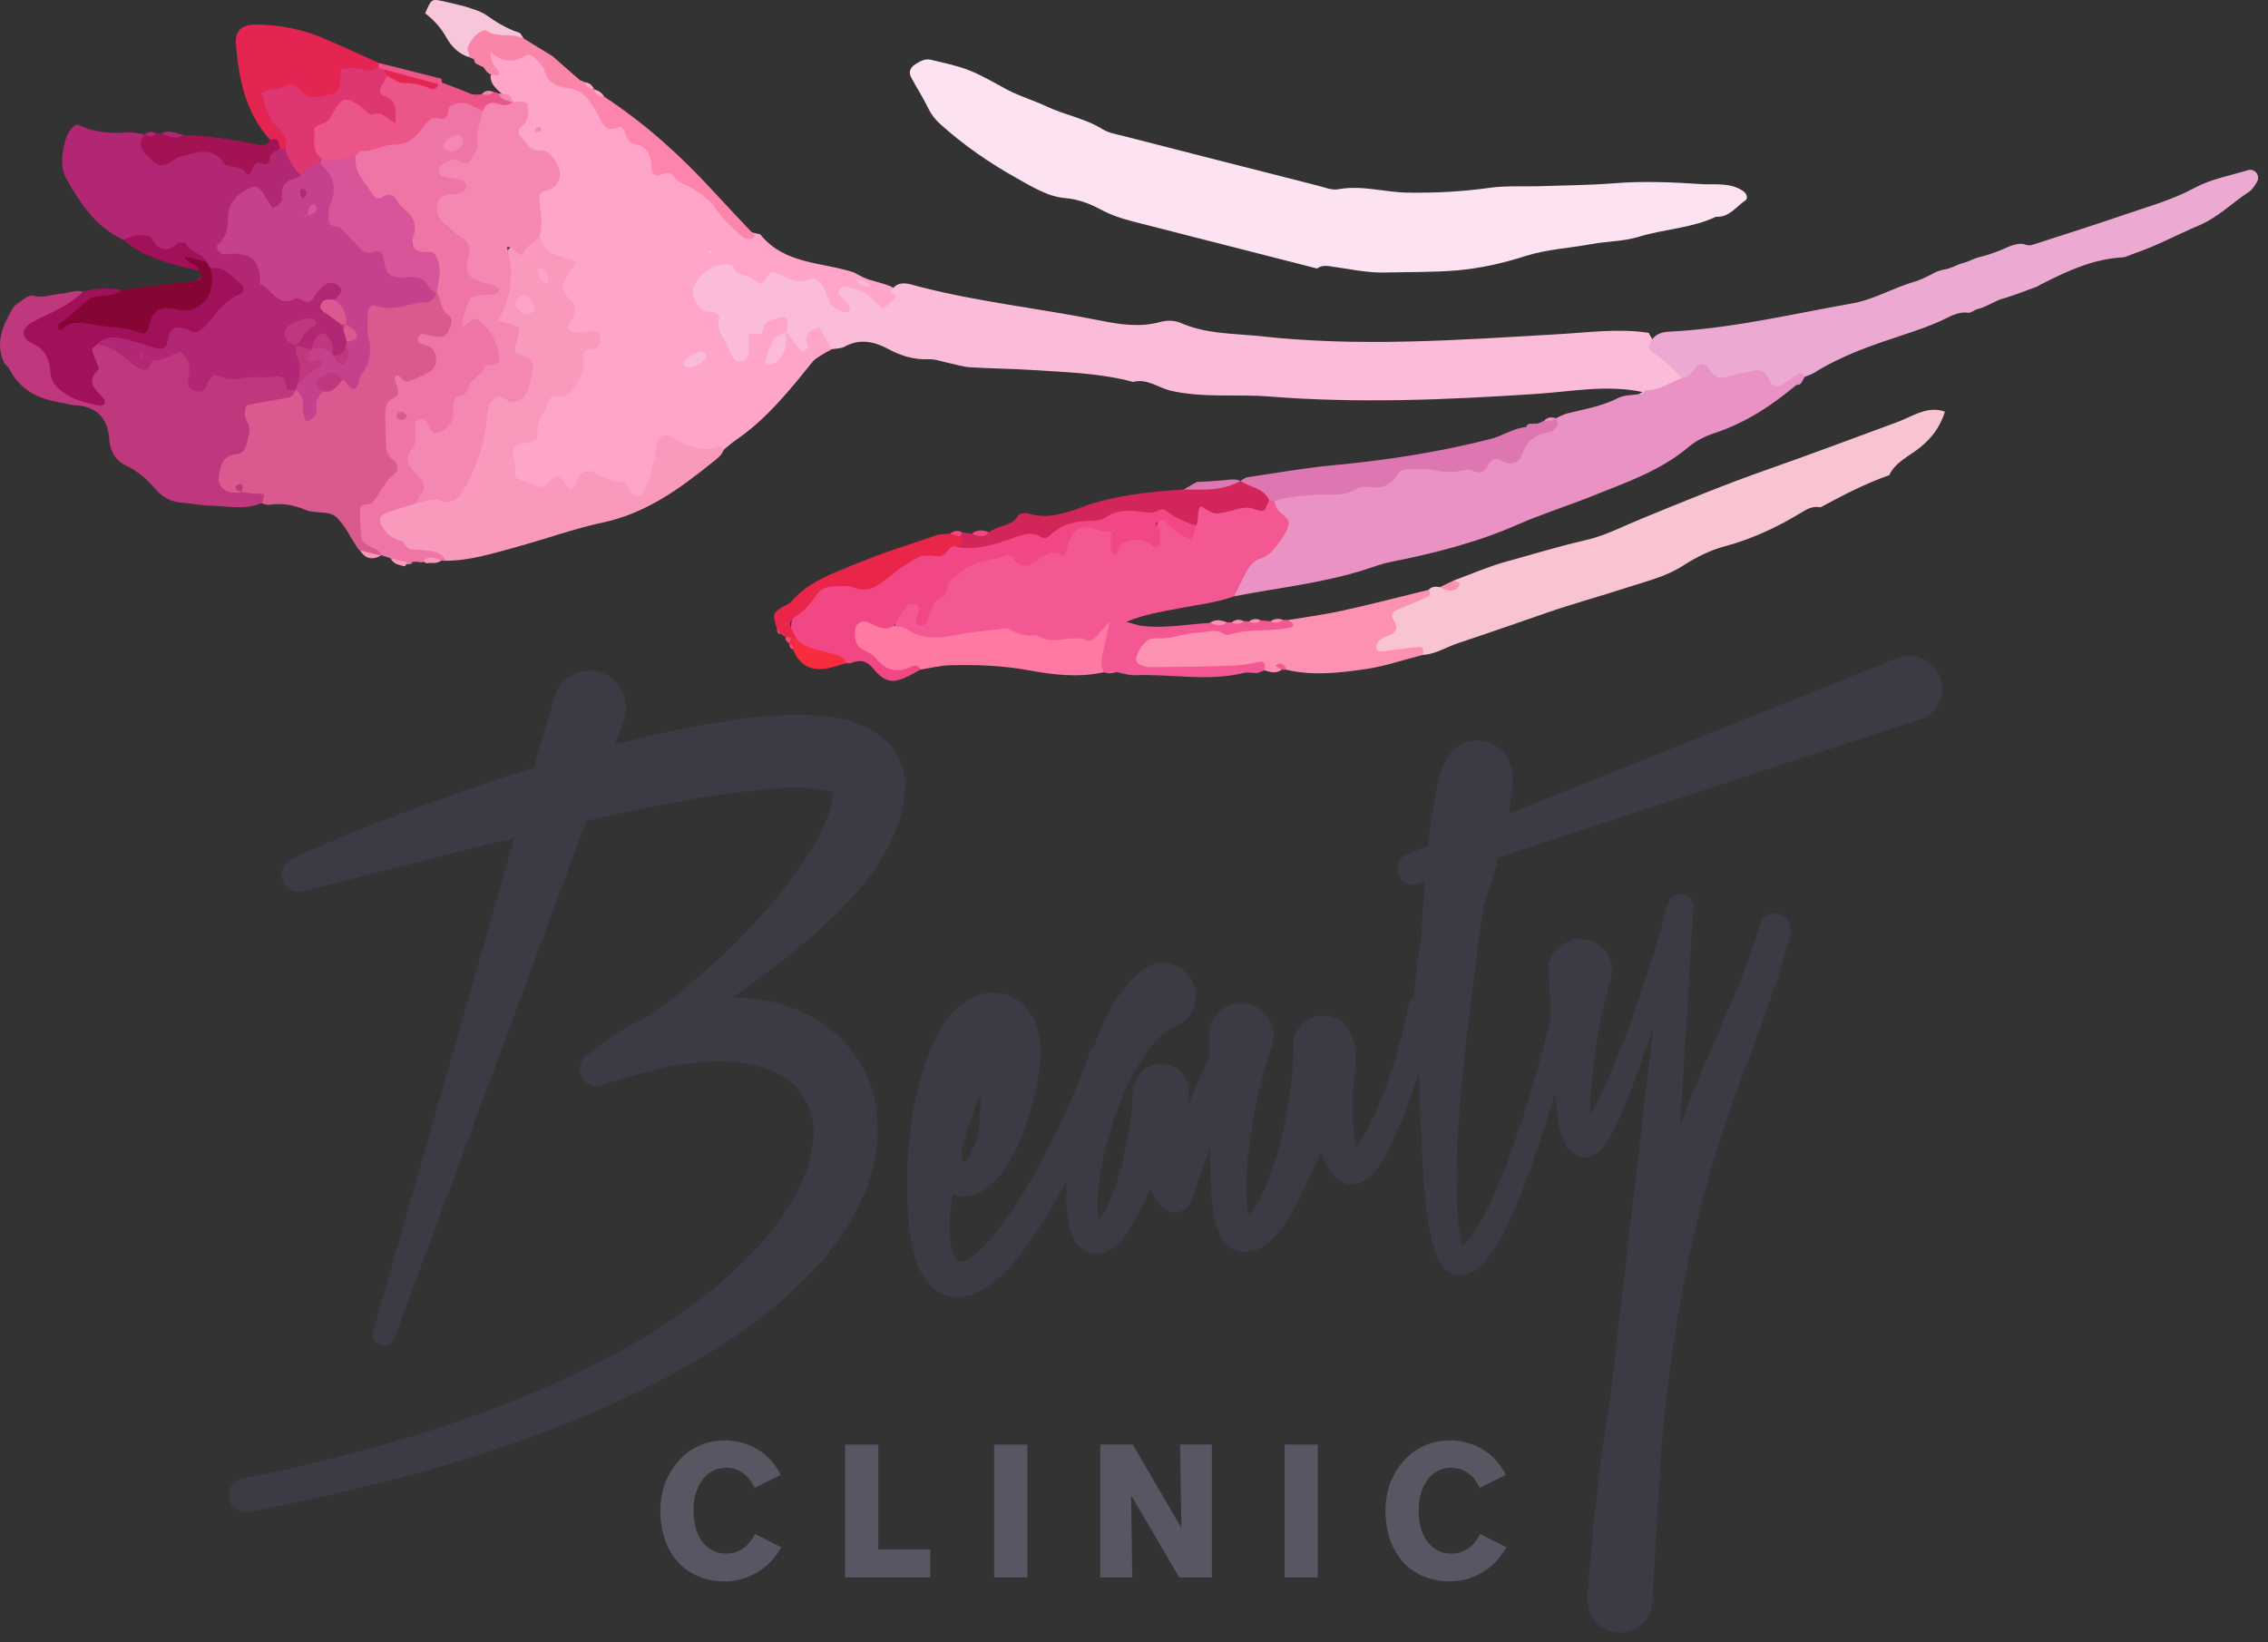 <?xml version="1.0" encoding="UTF-8" standalone="no"?>
<!DOCTYPE svg PUBLIC "-//W3C//DTD SVG 1.1//EN" "http://www.w3.org/Graphics/SVG/1.1/DTD/svg11.dtd">
<svg width="100%" height="100%" viewBox="0 0 145 105" version="1.1" xmlns="http://www.w3.org/2000/svg" xmlns:xlink="http://www.w3.org/1999/xlink" xml:space="preserve" xmlns:serif="http://www.serif.com/" style="fill-rule:evenodd;clip-rule:evenodd;stroke-linejoin:round;stroke-miterlimit:1.414;">
    <rect x="0" y="0" width="145" height="105" fill="#333333" stroke="none"/>
    <g transform="matrix(1,0,0,1,-426.998,-334.119)">
        <path d="M480.321,384.472L480.32,384.536L480.319,384.568L480.321,384.472ZM445.658,389.036L446.564,388.6C446.736,388.538 446.897,388.476 447.049,388.414C447.199,388.352 447.351,388.279 447.502,388.196L449.376,387.42C450.001,387.151 450.631,386.898 451.267,386.661C451.901,386.425 452.531,386.182 453.156,385.934C453.78,385.708 454.416,385.482 455.062,385.256C455.707,385.03 456.342,384.804 456.967,384.577C458.259,384.125 459.55,383.695 460.841,383.285L461.131,383.193L462.45,378.684C462.631,378.065 463.001,377.599 463.563,377.287C464.124,376.974 464.714,376.907 465.333,377.088C465.951,377.269 466.417,377.645 466.729,378.216C467.042,378.789 467.108,379.374 466.929,379.97L466.911,380.066L466.894,380.162L466.292,381.728L468.742,381.121L469.741,380.911C469.913,380.871 470.085,380.836 470.257,380.806C470.429,380.776 470.6,380.742 470.772,380.701L471.771,380.491L472.834,380.314C473.177,380.255 473.521,380.201 473.864,380.153C474.207,380.104 474.561,380.062 474.926,380.024C475.634,379.927 476.353,379.874 477.08,379.863C477.809,379.81 478.569,379.821 479.36,379.896C479.574,379.9 479.783,379.914 479.986,379.938C480.189,379.962 480.397,379.998 480.611,380.043C480.846,380.09 481.075,380.142 481.3,380.198C481.523,380.255 481.752,380.339 481.986,380.449C482.114,380.494 482.242,380.544 482.37,380.6C482.497,380.655 482.625,380.727 482.752,380.814C483.007,380.968 483.271,381.165 483.546,381.404C483.843,381.644 484.085,381.937 484.272,382.282C484.398,382.434 484.492,382.617 484.553,382.832C484.637,382.983 484.698,383.167 484.738,383.381C484.838,383.811 484.887,384.176 484.882,384.475L484.865,384.523L484.849,384.571L484.844,384.892L484.825,385.052L484.808,385.213C484.735,385.705 484.633,386.153 484.498,386.557C484.229,387.368 483.897,388.112 483.502,388.791C483.085,389.471 482.647,390.096 482.189,390.667C481.709,391.26 481.219,391.804 480.72,392.3C480.22,392.795 479.698,393.286 479.156,393.77C478.896,394.002 478.63,394.228 478.359,394.449C478.088,394.67 477.822,394.896 477.562,395.128C477.28,395.36 477.004,395.575 476.733,395.774C476.462,395.974 476.187,396.179 475.905,396.388C475.537,396.662 475.185,396.924 474.85,397.176C474.514,397.428 474.173,397.669 473.827,397.899C474.405,397.908 475.004,397.949 475.624,398.022C476.521,398.164 477.363,398.413 478.15,398.766C478.363,398.855 478.57,398.955 478.772,399.064C478.975,399.175 479.171,399.285 479.362,399.395C479.722,399.657 480.093,399.941 480.474,400.246C481.171,400.878 481.749,401.625 482.207,402.488C482.437,402.92 482.617,403.361 482.75,403.813C482.882,404.265 482.978,404.716 483.035,405.167C483.149,406.111 483.137,407.01 482.995,407.864C482.925,408.292 482.833,408.708 482.72,409.113C482.606,409.518 482.472,409.912 482.317,410.295C482.14,410.678 481.963,411.05 481.786,411.412C481.609,411.773 481.411,412.124 481.192,412.463C480.995,412.803 480.781,413.131 480.552,413.449C480.322,413.767 480.088,414.074 479.848,414.371C479.324,415.005 478.802,415.564 478.281,416.05C477.737,416.599 477.184,417.11 476.62,417.583C476.056,418.057 475.471,418.514 474.865,418.955C474.26,419.374 473.653,419.782 473.049,420.181C472.442,420.578 471.827,420.955 471.201,421.31C470.574,421.665 469.938,422.008 469.29,422.341C468.644,422.674 467.996,422.997 467.349,423.309C466.702,423.62 466.05,423.916 465.393,424.195C464.734,424.475 464.072,424.759 463.404,425.049C462.736,425.317 462.074,425.576 461.417,425.823C460.761,426.07 460.088,426.306 459.399,426.532C458.043,427.004 456.688,427.439 455.333,427.837C453.978,428.235 452.612,428.605 451.236,428.949C449.861,429.293 448.485,429.615 447.111,429.916C445.735,430.217 444.351,430.507 442.954,430.786C442.653,430.846 442.376,430.794 442.121,430.629C441.867,430.465 441.71,430.232 441.65,429.932C441.59,429.631 441.643,429.354 441.807,429.099C441.972,428.845 442.203,428.698 442.504,428.66C443.878,428.38 445.237,428.084 446.58,427.772C447.923,427.46 449.272,427.11 450.627,426.724C451.981,426.358 453.315,425.965 454.628,425.546C455.939,425.126 457.242,424.669 458.535,424.174C459.181,423.927 459.827,423.674 460.474,423.416C461.119,423.158 461.755,422.883 462.381,422.593C463.631,422.033 464.86,421.441 466.068,420.816C467.32,420.149 468.498,419.449 469.601,418.716C470.747,417.962 471.829,417.164 472.849,416.323C473.846,415.481 474.791,414.564 475.684,413.57C476.576,412.577 477.298,411.56 477.849,410.519C478.002,410.243 478.135,409.972 478.246,409.705C478.357,409.439 478.468,409.168 478.579,408.891C478.76,408.294 478.886,407.75 478.957,407.258C479.003,407.002 479.023,406.746 479.017,406.488C479.009,406.231 478.986,405.985 478.947,405.749C478.868,405.276 478.714,404.846 478.484,404.457C478.38,404.242 478.26,404.052 478.123,403.889C477.986,403.727 477.833,403.559 477.665,403.385C477.559,403.298 477.464,403.221 477.379,403.156C477.294,403.09 477.199,403.024 477.093,402.958C476.986,402.893 476.881,402.833 476.774,402.777C476.668,402.723 476.562,402.673 476.455,402.628C476.221,402.518 475.977,402.423 475.721,402.344C475.465,402.266 475.198,402.203 474.921,402.156C474.664,402.109 474.396,402.068 474.119,402.031C473.842,401.995 473.553,401.975 473.253,401.971C472.653,401.961 472.048,401.99 471.437,402.056C470.825,402.123 470.208,402.215 469.586,402.334L467.716,402.82L466.748,403.095L466.264,403.249L465.78,403.37L465.618,403.464C465.338,403.588 465.059,403.6 464.782,403.5C464.505,403.399 464.305,403.209 464.181,402.929C464.056,402.649 464.039,402.37 464.129,402.093C464.218,401.816 464.403,401.615 464.684,401.491L465.106,401.111L465.334,400.954L465.562,400.765C465.734,400.661 465.891,400.556 466.032,400.451C466.173,400.346 466.329,400.241 466.502,400.136C467.15,399.739 467.819,399.385 468.51,399.074L469.646,398.223L470.426,397.625L471.175,396.961C472.215,396.12 473.191,395.235 474.104,394.306L475.475,392.881L476.749,391.422C476.945,391.168 477.143,390.914 477.339,390.66C477.535,390.406 477.721,390.151 477.896,389.897C478.071,389.643 478.241,389.388 478.405,389.134C478.569,388.879 478.739,388.625 478.914,388.37C479.067,388.115 479.211,387.855 479.344,387.589C479.476,387.324 479.598,387.063 479.708,386.808C479.929,386.34 480.097,385.85 480.212,385.338L480.284,384.761C480.221,384.739 480.141,384.716 480.045,384.693C479.948,384.67 479.847,384.647 479.74,384.624L479.003,384.517C478.854,384.515 478.709,384.507 478.57,384.494C478.431,384.482 478.286,384.474 478.137,384.472C477.986,384.47 477.842,384.473 477.703,384.481C477.563,384.491 477.419,384.494 477.27,384.491C476.969,384.508 476.663,384.525 476.353,384.542C476.042,384.559 475.726,384.586 475.404,384.625C475.104,384.663 474.793,384.701 474.471,384.739C474.149,384.777 473.827,384.815 473.506,384.854C473.334,384.873 473.173,384.892 473.022,384.911C472.872,384.93 472.712,384.959 472.54,385L471.574,385.146L470.64,385.325L469.674,385.503C468.385,385.741 467.097,386.011 465.807,386.313L464.486,386.583L452.209,419.68C452.142,419.851 452.017,419.982 451.834,420.076C451.65,420.17 451.474,420.172 451.304,420.084C450.898,419.929 450.753,419.637 450.866,419.211L459.876,387.704C459.574,387.785 459.269,387.861 458.957,387.931C458.646,388.002 458.339,388.066 458.039,388.126L454.169,389.129L450.269,390.1L448.333,390.617L446.367,391.102C446.065,391.184 445.788,391.147 445.533,390.993C445.278,390.84 445.11,390.613 445.029,390.312C444.969,390.032 445,389.776 445.121,389.542C445.242,389.308 445.421,389.14 445.658,389.036Z" style="fill:rgb(59,59,70);fill-rule:nonzero;"/>
        <path d="M488.563,408.297L488.616,408.485L488.688,408.412L488.758,408.307C488.913,408.16 489.023,407.997 489.089,407.816C489.178,407.656 489.273,407.451 489.374,407.202C489.456,406.977 489.515,406.744 489.552,406.502C489.589,406.261 489.615,406.021 489.631,405.782L489.64,405.716L489.645,405.619L489.633,405.523L489.654,405.423L489.67,405.001L489.674,404.193L489.681,404.111L489.688,404.029L489.614,404.232C489.514,404.481 489.417,404.724 489.326,404.96C489.234,405.197 489.149,405.439 489.07,405.685L488.804,406.459L488.601,407.226L488.439,407.794C488.452,407.901 488.468,407.991 488.487,408.063L488.563,408.297ZM487.722,411.95C487.709,412.21 487.706,412.469 487.714,412.727C487.723,412.985 487.74,413.231 487.767,413.465C487.781,413.592 487.801,413.714 487.825,413.83C487.85,413.946 487.878,414.056 487.911,414.159L488.005,414.407L488.094,414.623L488.173,414.744L488.212,414.804L488.371,414.785C488.521,414.768 488.687,414.717 488.871,414.631L489.126,414.456C489.215,414.392 489.31,414.322 489.408,414.246C489.585,414.096 489.765,413.925 489.947,413.731C490.13,413.538 490.308,413.345 490.479,413.152C490.651,412.96 490.821,412.757 490.991,412.544C491.16,412.331 491.317,412.108 491.464,411.875L492.373,410.51C492.517,410.256 492.655,410.014 492.791,409.783C492.926,409.552 493.064,409.31 493.208,409.056L494.008,407.574C494.251,407.072 494.495,406.569 494.739,406.067C494.983,405.565 495.215,405.053 495.436,404.532L495.766,403.75L496.097,402.969L496.395,402.191L496.616,401.583L496.693,401.413L496.689,401.381C496.804,401.066 497.005,400.843 497.292,400.713C497.578,400.583 497.879,400.576 498.194,400.69C498.507,400.784 498.728,400.974 498.858,401.261C498.988,401.548 499.006,401.847 498.913,402.16L498.86,402.263L498.502,403.08L498.107,403.869L497.741,404.622C497.671,404.76 497.611,404.896 497.563,405.031C497.513,405.166 497.452,405.292 497.379,405.407C497.116,405.934 496.858,406.454 496.605,406.968C496.352,407.481 496.081,407.993 495.795,408.5C495.651,408.753 495.515,409.012 495.384,409.274C495.252,409.538 495.114,409.796 494.972,410.049L494.108,411.539C493.965,411.792 493.811,412.042 493.645,412.287C493.479,412.533 493.313,412.783 493.149,413.039C492.985,413.295 492.819,413.541 492.652,413.775C492.485,414.01 492.297,414.247 492.088,414.487C491.694,415.006 491.263,415.465 490.791,415.865L490.409,416.2L489.96,416.51L489.472,416.76C489.37,416.815 489.272,416.858 489.18,416.891C489.086,416.923 488.986,416.945 488.88,416.958C488.798,416.988 488.682,417.013 488.533,417.03L488.246,417.063L488.196,417.053L488.146,417.042C487.865,417.031 487.602,416.986 487.354,416.907C487.104,416.785 486.871,416.639 486.658,416.47C486.561,416.373 486.475,416.286 486.401,416.208C486.328,416.13 486.253,416.042 486.177,415.943C486.122,415.841 486.069,415.756 486.019,415.687C485.967,415.617 485.914,415.531 485.859,415.43L485.638,414.906C485.575,414.74 485.523,414.574 485.482,414.407C485.442,414.239 485.401,414.071 485.36,413.903C485.281,413.589 485.218,413.273 485.17,412.955C485.123,412.637 485.093,412.329 485.08,412.028C485.061,411.858 485.048,411.704 485.042,411.563C485.037,411.424 485.024,411.27 485.005,411.099L484.998,410.195C484.991,409.571 485.002,408.961 485.03,408.364C485.059,407.769 485.114,407.175 485.196,406.583C485.313,405.341 485.541,404.141 485.881,402.98C485.975,402.668 486.069,402.366 486.165,402.075C486.261,401.784 486.377,401.479 486.513,401.162L486.717,400.686L486.956,400.238C487.043,400.056 487.137,399.889 487.237,399.737C487.339,399.585 487.455,399.426 487.587,399.26C487.714,399.052 487.855,398.885 488.014,398.758C488.11,398.661 488.202,398.57 488.29,398.484C488.377,398.399 488.491,398.315 488.633,398.234C488.871,398.057 489.176,397.892 489.546,397.741L489.688,397.709L489.829,397.676L489.985,397.626L490.336,397.586L490.531,397.596C490.616,397.586 490.746,397.593 490.922,397.615C491.185,397.65 491.464,397.736 491.76,397.875C492.037,398.037 492.26,398.194 492.429,398.347L492.557,398.478L492.653,398.612L492.842,398.849L493.124,399.334L493.268,399.738L493.375,400.113C493.408,400.218 493.432,400.323 493.444,400.429C493.456,400.536 493.469,400.642 493.48,400.748C493.524,401.131 493.534,401.497 493.51,401.844C493.486,402.019 493.469,402.188 493.455,402.351C493.441,402.515 493.422,402.673 493.396,402.827C493.364,403.111 493.314,403.429 493.248,403.781C493.18,403.94 493.143,404.084 493.136,404.214L492.996,404.683C492.94,404.948 492.854,405.239 492.74,405.553L492.597,405.99L492.526,406.225L492.457,406.459C492.228,407.089 491.941,407.693 491.599,408.271C491.507,408.411 491.415,408.557 491.325,408.707C491.234,408.857 491.133,409.004 491.021,409.146L490.678,409.541L490.239,409.947L489.73,410.297C489.508,410.43 489.271,410.522 489.019,410.573L488.571,410.624C488.396,410.601 488.23,410.566 488.074,410.52L487.907,410.474L487.793,411.166L487.722,411.95Z" style="fill:rgb(59,59,70);fill-rule:nonzero;"/>
        <path d="M497.013,412.353L497.018,412.384L497.044,412.348L497.013,412.353ZM502.162,399.759L502.099,399.768L502.071,399.805L501.944,399.823L501.735,399.951C501.594,400.015 501.427,400.137 501.237,400.315L500.757,400.807C500.684,400.904 500.61,400.996 500.537,401.082C500.463,401.169 500.391,401.271 500.322,401.389C500.177,401.583 500.034,401.793 499.895,402.019C499.754,402.246 499.614,402.477 499.476,402.713L498.774,404.146C498.396,405.109 498.048,406.145 497.732,407.25L497.553,408.022C497.528,408.156 497.505,408.289 497.48,408.422C497.457,408.556 497.434,408.689 497.409,408.822C497.385,408.956 497.361,409.089 497.337,409.222C497.313,409.355 497.29,409.489 497.266,409.622L497.186,410.413C497.161,410.546 497.153,410.677 497.161,410.806C497.169,410.934 497.172,411.063 497.169,411.194C497.167,411.324 497.169,411.454 497.177,411.582C497.185,411.711 497.196,411.829 497.212,411.934L497.244,412.157L497.38,411.975L497.565,411.688L497.653,411.513L497.741,411.338L497.832,411.179L497.918,410.988L498.063,410.642L498.202,410.265C498.296,410.014 498.384,409.757 498.464,409.497C498.546,409.236 498.621,408.971 498.689,408.701C498.759,408.432 498.822,408.163 498.881,407.895C498.939,407.626 499.001,407.347 499.067,407.056C499.115,406.79 499.162,406.518 499.209,406.241C499.255,405.963 499.29,405.683 499.313,405.398L499.389,404.575L499.407,404.476L499.365,404.189L499.401,404.217L499.413,404.183L499.424,404.148L499.429,403.953L499.4,403.762L499.59,403.28C499.762,402.823 500.065,402.492 500.501,402.288C500.937,402.084 501.383,402.068 501.841,402.24C502.229,402.378 502.53,402.626 502.744,402.985C502.959,403.343 503.04,403.721 502.99,404.118L502.994,404.149L502.967,404.186L502.981,404.281L502.977,404.477L502.933,404.84L503.904,402.589L504.441,401.375C504.544,401.188 504.64,400.99 504.729,400.782C504.817,400.574 504.912,400.366 505.012,400.157C505.144,399.878 505.354,399.685 505.642,399.579C505.929,399.472 506.212,399.485 506.491,399.618C506.77,399.75 506.963,399.96 507.069,400.248C507.176,400.535 507.162,400.818 507.03,401.097L506.52,402.274L506.014,403.484L505.001,405.903L504.058,408.344L503.615,409.544L503.236,410.735C503.152,411.051 502.966,411.294 502.677,411.465C502.388,411.637 502.085,411.67 501.767,411.565C501.566,411.529 501.401,411.435 501.271,411.28L501.239,411.285L501.043,411.053L500.915,410.845L500.742,410.545L500.626,410.303L500.546,410.087L500.103,411.06L500.001,411.253L499.899,411.447L499.669,411.87C499.624,412.006 499.556,412.135 499.465,412.256C499.362,412.444 499.275,412.587 499.203,412.684C499.049,412.966 498.841,413.244 498.578,413.521L498.12,413.944L497.757,414.127L497.666,414.172L497.539,414.191L497.321,414.255C497.151,414.28 496.967,414.274 496.767,414.238C496.592,414.22 496.417,414.137 496.244,413.989L496.044,413.84L495.875,413.686L495.666,413.359C495.608,413.26 495.562,413.159 495.524,413.055C495.488,412.953 495.451,412.85 495.415,412.747L495.346,412.497L495.309,412.243C495.264,412.077 495.234,411.913 495.222,411.752C495.209,411.592 495.201,411.426 495.197,411.253C495.176,411.105 495.166,410.955 495.165,410.803C495.165,410.652 495.165,410.5 495.164,410.349L495.193,409.436C495.215,409.282 495.23,409.133 495.242,408.991C495.255,408.849 495.271,408.7 495.292,408.545C495.313,408.391 495.329,408.243 495.341,408.1C495.353,407.958 495.369,407.81 495.39,407.655L495.487,406.765C495.682,405.568 495.936,404.406 496.247,403.279C496.313,402.988 496.391,402.701 496.479,402.417C496.568,402.134 496.656,401.846 496.743,401.552C496.852,401.255 496.961,400.963 497.07,400.677C497.181,400.39 497.3,400.097 497.43,399.797C497.493,399.637 497.558,399.486 497.624,399.347C497.689,399.208 497.767,399.066 497.854,398.924L498.339,398.01L499.022,397.131L499.412,396.686L499.639,396.458L499.729,396.412L499.783,396.339L499.901,396.257C500.34,395.848 500.847,395.655 501.424,395.679C502.001,395.704 502.483,395.937 502.872,396.378C503.282,396.816 503.475,397.324 503.45,397.9C503.426,398.478 503.194,398.971 502.757,399.38C502.584,399.536 502.386,399.662 502.162,399.759Z" style="fill:rgb(59,59,70);fill-rule:nonzero;"/>
        <path d="M508.281,401.107L508.214,401.282L508.152,401.488L508.023,401.87L507.798,402.627L507.416,404.162L507.103,405.717C507.063,405.985 507.021,406.248 506.979,406.504C506.938,406.762 506.908,407.023 506.89,407.287C506.846,407.534 506.81,407.79 506.78,408.056C506.751,408.322 506.737,408.585 506.739,408.846L506.678,409.607L506.685,410.388L506.712,411.101C506.734,411.228 506.75,411.345 506.758,411.452C506.766,411.56 506.789,411.664 506.829,411.765L506.834,411.797C506.911,411.74 507.011,411.625 507.132,411.451L507.486,410.867C507.556,410.768 507.613,410.665 507.66,410.559C507.707,410.453 507.753,410.342 507.797,410.225C507.866,410.126 507.922,410.008 507.963,409.87L508.098,409.521L508.365,408.821C508.451,408.567 508.532,408.319 508.609,408.077C508.687,407.835 508.758,407.589 508.822,407.338C508.947,406.816 509.059,406.302 509.154,405.796C509.25,405.29 509.34,404.78 509.423,404.265L509.604,402.701C509.624,402.566 509.634,402.435 509.633,402.304C509.632,402.174 509.641,402.042 509.661,401.908L509.671,401.776L509.648,401.649L509.686,401.675L509.689,401.512L509.688,401.316L509.702,401.216L509.686,401.121C509.635,400.586 509.781,400.121 510.125,399.723C510.468,399.326 510.896,399.104 511.41,399.057C511.86,399.021 512.262,399.114 512.616,399.333C512.969,399.554 513.227,399.868 513.385,400.275C513.575,400.742 513.668,401.204 513.661,401.661C513.654,402.119 513.643,402.425 513.627,402.58C513.594,402.76 513.567,402.949 513.547,403.148C513.528,403.348 513.515,403.546 513.505,403.743C513.492,403.919 513.487,404.105 513.489,404.3C513.491,404.496 513.487,404.692 513.479,404.889C513.469,405.086 513.471,405.277 513.481,405.459C513.491,405.643 513.503,405.831 513.516,406.024C513.503,406.201 513.513,406.383 513.547,406.573C513.58,406.763 513.611,406.942 513.642,407.111L513.708,407.49L513.911,407.161L514.07,406.954L514.192,406.72L514.468,406.248L514.732,405.712L514.971,405.214C515.125,404.86 515.275,404.503 515.418,404.14C515.56,403.778 515.687,403.414 515.797,403.046C516.044,402.351 516.271,401.604 516.479,400.807C516.555,400.62 516.607,400.431 516.64,400.24C516.672,400.05 516.715,399.863 516.77,399.68C516.789,399.545 516.814,399.443 516.847,399.373L516.896,399.103L516.94,398.801L516.982,398.664L516.987,398.598L516.992,398.532C517.044,398.218 517.187,397.971 517.416,397.789C517.645,397.607 517.916,397.543 518.229,397.597C518.518,397.633 518.754,397.765 518.935,397.994C519.117,398.223 519.19,398.493 519.159,398.803C519.136,398.916 519.106,398.997 519.07,399.046L519.077,399.078L518.964,399.359L518.854,399.671L518.628,400.233L518.236,401.346L517.396,403.613C517.27,404.005 517.135,404.382 516.992,404.744C516.849,405.106 516.703,405.485 516.556,405.881L516.297,406.448L516.068,407.01C515.973,407.201 515.88,407.391 515.794,407.58C515.708,407.77 515.604,407.961 515.487,408.155L515.135,408.74L514.888,409.011C514.802,409.135 514.7,409.24 514.585,409.325C514.474,409.432 514.339,409.532 514.182,409.625L513.882,409.775L513.438,409.853C513.328,409.851 513.235,409.84 513.156,409.821C513.076,409.803 512.99,409.78 512.899,409.752C512.708,409.655 512.586,409.579 512.533,409.523C512.458,409.471 512.367,409.389 512.262,409.277L512.193,409.175L512.096,409.078L511.865,408.695L511.709,408.363L511.439,407.759C511.343,407.95 511.281,408.091 511.254,408.183L510.575,409.704C510.323,410.249 510.076,410.76 509.834,411.237L509.382,412.001L508.865,412.777C508.758,412.904 508.648,413.027 508.539,413.144C508.429,413.261 508.299,413.387 508.148,413.522C507.978,413.661 507.813,413.777 507.655,413.87L507.324,414.026L507.172,414.085L506.761,414.158C506.634,414.18 506.537,414.186 506.47,414.176C506.29,414.143 506.096,414.09 505.888,414.018C505.722,413.938 505.571,413.823 505.436,413.673L505.153,413.364C505.093,413.266 505.043,413.166 505.003,413.065C504.964,412.962 504.926,412.872 504.89,412.791C504.851,412.689 504.818,412.603 504.795,412.531C504.771,412.458 504.75,412.37 504.731,412.265C504.682,412.1 504.644,411.949 504.619,411.812C504.596,411.674 504.568,411.522 504.539,411.353L504.452,410.487L504.402,409.648L504.384,408.804C504.378,408.522 504.373,408.246 504.369,407.975C504.365,407.704 504.359,407.428 504.354,407.146L504.361,403.851L504.33,402.193C504.347,402.038 504.349,401.896 504.337,401.768C504.326,401.64 504.317,401.5 504.313,401.348L504.303,400.926L504.302,400.73L504.294,400.503L504.277,400.409C504.266,399.846 504.45,399.351 504.832,398.925C505.214,398.5 505.696,398.279 506.28,398.263C506.844,398.251 507.339,398.436 507.765,398.817C508.19,399.199 508.409,399.671 508.421,400.234C508.452,400.534 508.405,400.824 508.281,401.107Z" style="fill:rgb(59,59,70);fill-rule:nonzero;"/>
        <path d="M518.551,390.022L518.943,387.972L518.937,387.94L522.724,386.429L522.603,387.11C522.575,387.292 522.544,387.462 522.513,387.622C522.479,387.781 522.46,387.95 522.453,388.126L522.267,389.116L518.49,390.363L518.551,390.022ZM516.997,388.706L518.302,388.204C518.317,387.96 518.348,387.735 518.392,387.529C518.414,387.218 518.461,386.869 518.534,386.482L518.695,385.366L518.919,384.236L519.085,383.611L519.149,383.45L519.208,383.258C519.232,383.166 519.261,383.094 519.294,383.043C519.302,382.976 519.348,382.879 519.431,382.752C519.442,382.706 519.481,382.632 519.549,382.53L519.632,382.382L519.779,382.22L519.998,382.01C520.068,381.93 520.202,381.836 520.398,381.73L520.562,381.647C520.611,381.625 520.687,381.593 520.788,381.55L521.07,381.491C521.237,381.457 521.422,381.451 521.625,381.475C521.873,381.51 522.091,381.563 522.281,381.633C522.445,381.687 522.62,381.792 522.807,381.95C522.934,382.033 523.056,382.149 523.175,382.3L523.286,382.44L523.366,382.588C523.469,382.763 523.53,382.904 523.552,383.008C523.591,383.088 523.62,383.18 523.643,383.285L523.672,383.508L523.689,383.668L523.706,383.829L523.718,383.958L523.702,384.355L523.65,385.055L523.542,385.635L523.482,386.14L548.31,376.175C548.837,375.979 549.365,375.994 549.894,376.223C550.423,376.452 550.796,376.828 551.015,377.351C551.237,377.895 551.234,378.432 551.006,378.96C550.776,379.489 550.391,379.865 549.847,380.087L549.721,380.114L522.787,388.942C522.763,389.035 522.742,389.116 522.724,389.185L522.685,389.39L522.524,389.883L522.218,390.931L521.849,391.992C521.828,392.215 521.802,392.428 521.768,392.632C521.734,392.836 521.706,393.039 521.682,393.241L521.391,395.303L521.136,397.39L520.875,399.445L520.653,401.526C520.617,401.883 520.581,402.235 520.544,402.582C520.508,402.929 520.469,403.271 520.431,403.606L520.351,404.64L520.276,405.706L520.197,406.739C520.19,406.916 520.182,407.087 520.172,407.253C520.164,407.419 520.156,407.59 520.149,407.766C520.136,408.119 520.125,408.466 520.12,408.806C520.114,409.146 520.114,409.49 520.122,409.839C520.129,410.187 520.135,410.53 520.14,410.869C520.145,411.207 520.161,411.547 520.188,411.892C520.203,412.063 520.219,412.224 520.24,412.374C520.26,412.522 520.287,412.68 520.322,412.848C520.323,412.957 520.346,413.117 520.39,413.327L520.447,413.527L520.505,413.729L520.513,413.76L520.656,413.665L520.919,413.347L521.198,412.961C521.281,412.834 521.369,412.701 521.46,412.562C521.551,412.422 521.636,412.279 521.715,412.131L522.187,411.246L522.612,410.304L523.398,408.401L524.068,406.424L524.42,405.433L524.708,404.454C524.917,403.776 525.115,403.101 525.303,402.427C525.49,401.754 525.667,401.083 525.835,400.414L526.328,398.375L526.54,397.346L526.662,396.829L526.753,396.318C526.81,396.065 526.938,395.869 527.139,395.729C527.339,395.589 527.565,395.547 527.817,395.604C528.07,395.661 528.267,395.789 528.406,395.989C528.547,396.19 528.589,396.417 528.532,396.669L528.514,396.738L527.919,398.765L527.362,400.817L526.142,404.877L525.828,405.894L525.516,406.91C525.388,407.244 525.267,407.581 525.151,407.921C525.037,408.262 524.926,408.597 524.819,408.925L524.055,410.922C523.906,411.259 523.762,411.59 523.622,411.915C523.481,412.239 523.327,412.572 523.156,412.914C523.063,413.086 522.969,413.248 522.88,413.397C522.792,413.547 522.689,413.711 522.573,413.888C522.379,414.213 522.14,414.537 521.856,414.858C521.693,415.023 521.507,415.171 521.293,415.303C521.197,415.367 521.07,415.437 520.911,415.514C520.873,415.543 520.802,415.57 520.697,415.592L520.539,415.625L520.344,415.632C520.262,415.65 520.127,415.634 519.94,415.585C519.797,415.527 519.688,415.474 519.612,415.424C519.461,415.325 519.325,415.199 519.206,415.049L519.081,414.846L518.971,414.705L518.836,414.372C518.793,414.271 518.755,414.17 518.723,414.067C518.69,413.964 518.663,413.861 518.642,413.756C518.599,413.655 518.568,413.563 518.551,413.48C518.533,413.396 518.513,413.302 518.492,413.197C518.453,413.008 518.414,412.825 518.378,412.646C518.341,412.468 518.313,412.283 518.294,412.09C518.241,411.729 518.193,411.373 518.153,411.02C518.112,410.667 518.076,410.309 518.044,409.944C518,409.209 517.959,408.485 517.919,407.771C517.88,407.058 517.843,406.355 517.807,405.663L517.753,403.508C517.745,403.16 517.737,402.812 517.731,402.463C517.724,402.115 517.727,401.753 517.735,401.379L517.736,399.181C517.474,398.973 517.34,398.695 517.333,398.347C517.359,397.947 517.395,397.59 517.438,397.275C517.445,397.099 517.458,396.926 517.478,396.758C517.497,396.59 517.521,396.416 517.549,396.235C517.584,395.877 517.632,395.528 517.69,395.188C517.752,394.847 517.81,394.496 517.866,394.134C517.974,393.5 518.078,392.871 518.177,392.249C518.278,391.626 518.382,390.998 518.49,390.363L518.094,390.511C518.117,390.2 518.138,389.884 518.159,389.562C518.18,389.241 518.211,388.923 518.255,388.607L518.302,388.204L518.937,387.94L519.124,386.95L519.312,385.959L519.442,385.013C519.466,384.921 519.482,384.841 519.491,384.773L519.508,384.54L519.53,384.175L519.549,384.105L519.601,384.357C519.609,384.399 519.651,384.5 519.729,384.658L519.914,384.915L520.206,385.215L520.693,385.507C520.807,385.527 520.909,385.55 521.003,385.574C521.096,385.599 521.185,385.613 521.274,385.616C521.476,385.639 521.64,385.638 521.766,385.612L522.017,385.56C522.117,385.517 522.192,385.485 522.242,385.463L522.375,385.386C522.474,385.344 522.549,385.307 522.598,385.274L522.719,385.15L522.815,385.065L522.913,384.979L523.068,384.782C523.065,384.871 523.039,385.007 522.99,385.192L522.789,386.12C522.761,386.192 522.737,386.295 522.724,386.429L523.482,386.14L523.349,386.758L523.081,387.831L522.959,388.349L522.806,388.873L522.787,388.942L522.267,389.116L522.271,389.148C522.195,389.623 522.125,390.097 522.06,390.57C521.995,391.043 521.924,391.517 521.849,391.992L521.521,392.946C521.326,393.578 521.081,394.241 520.789,394.936C520.661,395.269 520.526,395.598 520.388,395.922C520.247,396.247 520.103,396.578 519.953,396.915L519.534,397.888L519.044,398.843C518.914,399.067 518.732,399.219 518.5,399.301C518.266,399.383 518.036,399.36 517.813,399.231L517.736,399.181C517.736,398.131 517.754,397.083 517.787,396.038C517.82,394.992 517.867,393.937 517.932,392.874C517.956,392.475 517.982,392.076 518.01,391.677C518.036,391.277 518.064,390.889 518.094,390.511L517.692,390.627C517.429,390.727 517.175,390.714 516.93,390.589C516.685,390.465 516.512,390.261 516.408,389.976C516.31,389.713 516.322,389.458 516.445,389.214C516.57,388.97 516.754,388.8 516.997,388.706Z" style="fill:rgb(59,59,70);fill-rule:nonzero;"/>
        <path d="M529.957,396.792L529.823,397.189L529.728,397.609L529.625,397.999L529.434,398.839L529.33,399.228L529.202,400.053C529.096,400.608 529.005,401.16 528.93,401.707C528.854,402.254 528.798,402.809 528.758,403.37C528.716,403.645 528.693,403.915 528.692,404.179C528.69,404.444 528.689,404.709 528.688,404.974L528.687,405.371L528.733,405.293L529.118,404.571L529.473,403.856C529.552,403.727 529.612,403.596 529.657,403.463C529.702,403.332 529.753,403.203 529.812,403.078L530.149,402.301L530.457,401.531C530.683,401.013 530.892,400.494 531.084,399.972C531.275,399.452 531.458,398.916 531.633,398.366C531.812,397.837 531.99,397.309 532.17,396.779C532.349,396.251 532.525,395.712 532.699,395.162L533.197,393.551C533.261,393.271 533.331,392.996 533.408,392.723C533.484,392.451 533.558,392.185 533.626,391.925C533.679,391.692 533.807,391.517 534.01,391.401C534.213,391.286 534.421,391.257 534.634,391.315C535.064,391.452 535.278,391.741 535.276,392.183L535.253,392.221L534.416,406.083L535.457,403.447C535.636,403.007 535.815,402.572 535.997,402.141C536.178,401.711 536.36,401.287 536.544,400.866L537.639,398.316C538.006,397.477 538.347,396.638 538.659,395.801C538.972,394.964 539.256,394.117 539.509,393.262C539.577,393.002 539.738,392.803 539.99,392.664C540.243,392.525 540.499,392.49 540.759,392.559C541.022,392.648 541.222,392.809 541.356,393.041C541.49,393.272 541.522,393.518 541.454,393.777C541.348,394.244 541.229,394.704 541.097,395.154C540.965,395.605 540.833,396.057 540.701,396.508L539.77,399.183L538.814,401.765C538.636,402.206 538.472,402.638 538.321,403.06C538.172,403.482 538.018,403.911 537.86,404.347C537.564,405.213 537.275,406.077 536.991,406.94C536.706,407.804 536.44,408.674 536.192,409.55C535.716,411.298 535.287,413.057 534.905,414.826C534.544,416.59 534.234,418.363 533.977,420.146C533.719,421.929 533.495,423.736 533.305,425.569L533.248,426.145L532.656,436.012L532.659,436.226C532.667,436.301 532.66,436.386 532.639,436.479L532.622,436.549L532.614,436.65C532.56,437.237 532.311,437.706 531.867,438.057C531.425,438.408 530.907,438.545 530.315,438.47C529.75,438.411 529.293,438.164 528.944,437.731C528.596,437.299 528.44,436.802 528.479,436.242L528.496,436.171L528.465,436.179L528.521,435.735C528.659,433.96 528.821,432.19 529.006,430.425C529.19,428.66 529.419,426.896 529.692,425.131L529.958,423.379L532.701,399.758C532.58,400.163 532.449,400.553 532.31,400.928C532.171,401.305 532.037,401.685 531.911,402.068L531.619,402.9L531.319,403.701L530.988,404.509L530.657,405.318C530.6,405.443 530.543,405.572 530.488,405.707C530.433,405.842 530.366,405.974 530.288,406.103C530.162,406.398 530.021,406.676 529.863,406.935L529.573,407.37L529.369,407.618L529.041,407.896L528.947,407.919L528.893,407.966L528.768,407.997L528.713,408.043L528.525,408.089L528.331,408.104C528.154,408.103 528.015,408.071 527.911,408.008C527.817,407.987 527.755,407.958 527.724,407.922L527.631,407.878L527.568,407.828C527.439,407.749 527.356,407.681 527.32,407.624L527.173,407.428L526.996,407.108C526.95,407.009 526.91,406.914 526.876,406.823C526.843,406.732 526.813,406.635 526.788,406.531L526.674,406.063L526.545,405.135C526.525,404.964 526.504,404.81 526.481,404.671C526.459,404.534 526.45,404.387 526.456,404.231C526.441,404.081 526.423,403.937 526.399,403.798C526.377,403.661 526.369,403.514 526.374,403.358C526.341,402.771 526.309,402.189 526.277,401.613C526.247,401.037 526.214,400.455 526.181,399.868L526.138,399.018L526.124,398.559L526.118,398.13L526.081,397.709L526.068,397.25L526.031,396.829L525.986,396.376L526.002,396.307C525.979,396.026 526.012,395.759 526.104,395.505C526.195,395.25 526.324,395.032 526.488,394.848C526.653,394.665 526.857,394.51 527.102,394.384C527.347,394.258 527.609,394.183 527.89,394.158C528.456,394.129 528.948,394.295 529.367,394.655C529.786,395.016 530.01,395.479 530.039,396.045C530.037,396.31 530.011,396.56 529.957,396.792Z" style="fill:rgb(59,59,70);fill-rule:nonzero;"/>
        <path d="M476.403,433.831C476.018,434.264 474.958,435.228 473.297,435.228C472.996,435.228 472.298,435.191 471.563,434.866C469.324,433.855 469.216,431.387 469.216,430.713C469.216,430.195 469.275,428.859 470.251,427.679C470.637,427.197 471.6,426.21 473.333,426.21C474.477,426.21 475.584,426.68 476.331,427.534C476.644,427.896 476.837,428.269 476.921,428.413L475.247,429.244C475.127,429.003 475.043,428.871 474.971,428.774C474.813,428.546 474.296,427.956 473.43,427.956C473.188,427.956 472.623,428.004 472.142,428.461C471.792,428.787 471.335,429.497 471.335,430.665C471.335,430.773 471.335,430.978 471.371,431.243C471.515,432.41 472.021,432.94 472.49,433.205C472.646,433.301 472.972,433.446 473.43,433.446C474.621,433.446 475.079,432.519 475.271,432.193L476.957,433.048C476.704,433.434 476.523,433.687 476.403,433.831Z" style="fill:rgb(87,87,99);fill-rule:nonzero;"/>
        <path d="M481.03,434.975L481.03,426.475L483.149,426.475L483.149,433.181L486.473,433.181L486.473,434.975L481.03,434.975Z" style="fill:rgb(87,87,99);fill-rule:nonzero;"/>
        <rect x="490.559" y="426.475" width="2.119" height="8.5" style="fill:rgb(87,87,99);fill-rule:nonzero;"/>
        <path d="M502.396,434.975L499.313,429.713L499.386,434.975L497.339,434.975L497.339,426.475L499.422,426.475L502.527,431.808L502.443,426.475L504.479,426.475L504.479,434.975L502.396,434.975Z" style="fill:rgb(87,87,99);fill-rule:nonzero;"/>
        <rect x="509.13" y="426.475" width="2.119" height="8.5" style="fill:rgb(87,87,99);fill-rule:nonzero;"/>
        <path d="M522.762,433.831C522.375,434.264 521.315,435.228 519.655,435.228C519.354,435.228 518.656,435.191 517.922,434.866C515.682,433.855 515.573,431.387 515.573,430.713C515.573,430.195 515.633,428.859 516.609,427.679C516.995,427.197 517.958,426.21 519.69,426.21C520.835,426.21 521.942,426.68 522.689,427.534C523.002,427.896 523.193,428.269 523.279,428.413L521.604,429.244C521.485,429.003 521.401,428.871 521.328,428.774C521.172,428.546 520.654,427.956 519.788,427.956C519.547,427.956 518.981,428.004 518.5,428.461C518.15,428.787 517.693,429.497 517.693,430.665C517.693,430.773 517.693,430.978 517.729,431.243C517.873,432.41 518.379,432.94 518.849,433.205C519.005,433.301 519.33,433.446 519.788,433.446C520.979,433.446 521.438,432.519 521.63,432.193L523.315,433.048C523.063,433.434 522.882,433.687 522.762,433.831Z" style="fill:rgb(87,87,99);fill-rule:nonzero;"/>
        <path d="M519.94,371.231C521.056,370.825 522.146,370.342 523.284,370.028C524.979,369.562 526.659,369.044 528.377,368.651C529.633,368.365 530.813,367.741 532.021,367.25C534.647,366.177 537.269,365.093 539.949,364.153C542.729,363.176 545.492,362.138 548.259,361.119C548.631,360.983 548.984,360.8 549.352,360.646C549.988,360.377 550.638,360.173 551.333,360.441L551.341,360.453C551.047,361.378 550.528,362.106 549.748,362.732C549.069,363.28 548.189,363.642 547.78,364.501C546.242,365.035 544.812,365.792 543.383,366.556C542.889,366.444 542.494,366.686 542.104,366.923C540.588,367.843 539.005,368.579 537.276,369.044C536.356,369.292 535.456,369.733 534.652,370.251C533.491,371.005 532.198,371.297 530.921,371.714C529.248,372.261 527.546,372.718 525.879,373.299C524,373.951 522.117,374.607 520.229,375.234C519.478,375.485 518.794,375.942 517.973,375.988C517.19,375.617 516.443,376.065 515.68,376.092C514.828,376.121 514.458,375.787 514.912,374.984C515.653,373.675 516.242,372.165 518.109,372.072C518.202,372.068 518.273,371.932 518.331,371.831C518.531,371.613 518.784,371.601 519.052,371.658C519.416,371.655 519.891,371.888 519.94,371.231Z" style="fill:rgb(248,196,209);"/>
        <path d="M478.944,357.253C477.476,359.078 476.012,360.905 474.05,362.249C473.775,362.436 473.526,362.665 473.268,362.875C472.388,363.292 471.491,363.293 470.628,362.874C469.788,362.465 469.346,362.667 469.213,363.601C469.151,364.051 469.03,364.497 468.868,364.923C468.38,366.201 467.978,366.264 466.707,365.655C465.842,365.24 465.114,364.417 463.807,365.368C463.065,365.907 461.482,365.754 460.313,365.23C459.53,364.879 459.522,364.191 459.456,363.51C459.433,363.283 459.367,362.956 459.517,362.849C460.765,361.964 460.957,360.181 462.056,359.424C463.213,358.626 463.847,357.802 464.081,356.515C464.119,356.306 464.391,356.194 464.43,355.834C463.305,355.816 462.933,355.27 463.079,354.103C463.192,353.222 462.268,352.358 462.993,351.351C463.282,350.952 462.659,350.866 462.387,350.781C461.627,350.54 461.276,350.034 461.247,349.263C461.262,347.965 460.68,346.568 462.077,345.521C462.452,345.239 462.167,344.559 461.721,344.386C460.216,343.802 459.599,342.838 460.104,341.243C460.146,341.116 459.946,340.958 459.819,340.843C459.644,340.7 459.479,340.546 459.324,340.383C458.974,339.93 458.346,339.662 458.361,338.962C458.704,338.427 457.509,337.883 458.352,337.365C458.743,337.124 461.529,337.589 461.787,337.927C462.225,338.498 462.525,339.204 463.348,339.345C463.515,339.39 463.716,339.402 463.83,339.512C465.4,341.024 467.241,342.236 468.741,343.81C469.164,344.253 469.482,344.693 470.067,344.993C471.381,345.669 472.647,346.442 473.52,347.714C474.012,348.436 474.673,348.972 475.592,349.086C477.136,351.043 479.554,350.857 481.613,351.545C481.979,351.75 482.345,351.955 482.758,352.053C483.153,352.168 483.554,352.27 483.938,352.425C484.424,352.685 484.877,352.971 484.326,353.572C483.979,353.951 483.624,354.362 483.024,353.975C482.597,353.698 482.251,353.3 481.623,353.088C481.37,353.46 482.014,354.287 481.159,354.358C480.616,354.404 480.111,354.199 479.833,353.736C478.885,352.164 477.507,352.007 475.937,352.513C475.212,352.748 474.738,352.281 474.219,351.988C473.441,351.551 472.705,351.354 472.113,352.187C471.521,353.015 472.172,353.362 472.786,353.757C473.681,354.334 473.246,355.635 474.229,356.318C474.553,355.246 475.357,354.53 476.411,354.196C477.29,353.919 477.977,354.066 477.443,355.266C476.82,355.602 476.729,356.268 476.426,356.854C476.926,356.453 476.778,355.75 477.253,355.384C477.603,355.059 477.778,355.806 478.271,355.462C479.678,354.481 479.926,354.649 480.167,356.45L480.168,356.451C480.037,356.534 479.901,356.608 479.761,356.67C479.615,356.761 479.466,356.853 479.322,356.944C479.184,357.029 479.049,357.125 478.944,357.253Z" style="fill:rgb(254,165,201);"/>
        <path d="M477.271,355.364C477.306,355.138 477.368,354.912 477.364,354.689C477.362,354.512 477.187,354.328 477.038,354.384C476.55,354.572 475.867,354.483 475.754,355.265C475.713,355.563 475.433,355.5 475.198,355.437L474.911,355.499C474.853,355.572 474.851,355.708 474.854,355.816C474.876,356.375 475.013,357.125 474.318,357.22C473.784,357.293 473.708,356.53 473.46,356.1C473.181,355.615 472.807,355.213 472.977,354.565C473.042,354.309 472.859,354.02 472.472,354.045C471.838,354.09 471.553,353.657 471.363,353.159C471.289,352.963 471.275,352.698 471.342,352.504C471.651,351.607 472.661,350.957 473.595,351.023C473.698,351.031 473.875,351.092 473.887,351.154C474.02,351.841 474.729,351.616 475.109,351.936C475.632,352.38 475.698,352.349 476.043,351.818C476.238,351.516 476.393,351.468 476.719,351.615C477.373,351.908 478.003,352.351 478.806,351.948C479.04,351.832 479.335,352.072 479.521,352.314C479.771,352.641 479.87,353.024 479.998,353.404C480.117,353.76 480.831,354.123 481.247,354.066L481.36,353.794C481.297,353.645 481.158,353.531 481.068,353.391C480.905,353.134 480.382,352.972 480.701,352.583C480.944,352.29 481.34,352.543 481.662,352.603C482.449,352.745 482.876,353.396 483.423,353.878C483.688,353.652 483.969,353.465 484.181,353.216C484.462,352.89 484.05,352.918 483.922,352.804C484.361,351.947 485.108,352.274 485.71,352.431C489.517,353.424 493.432,353.826 497.277,354.602C498.555,354.859 499.861,355.067 501.169,354.707C501.62,354.583 502.083,354.592 502.513,354.777C504.066,355.453 505.732,355.44 507.37,355.589C513.794,356.332 520.206,355.857 526.626,355.486C528.547,355.377 530.478,355.103 532.407,355.399C532.918,356.55 534.366,357.008 534.614,358.361C533.916,359.139 533.097,359.531 532.037,359.19C529.761,358.691 527.489,359.153 525.231,359.302C519.534,359.679 513.849,359.922 508.14,359.469C506.063,359.303 503.968,359.576 501.874,359.104C501.068,358.922 500.341,358.3 499.44,358.536C497.296,357.963 495.092,357.916 492.897,357.77C491.604,357.687 490.305,357.68 489.01,357.6C488.563,357.572 488.122,357.425 487.679,357.334C487.233,357.243 486.785,357.066 486.347,357.085C485.4,357.125 484.583,356.859 483.757,356.418C482.894,355.957 481.956,355.749 480.996,356.283C480.762,356.414 480.445,356.397 480.167,356.45C479.901,355.973 479.638,355.497 479.377,355.029C478.767,355.268 478.283,355.516 478.659,356.253L478.526,356.522C478.369,356.622 478.203,356.562 478.09,356.419C477.812,356.069 477.541,355.714 477.269,355.36L477.271,355.364Z" style="fill:rgb(251,188,217);"/>
        <path d="M509.021,373.75C509.124,373.74 509.226,373.746 509.327,373.768C509.558,373.704 509.838,373.689 509.93,373.919C510.109,374.375 509.696,374.538 509.398,374.593C507.894,374.884 506.371,375.048 504.829,375.002C503.31,374.956 501.836,375.183 500.455,375.958C502.382,376.528 504.32,376.254 506.249,376.201C506.702,376.188 507.156,376.022 507.604,376.138C508.104,376.268 508.271,376.553 507.842,376.976C507.685,377.037 507.528,377.099 507.372,377.159C507.089,377.151 506.79,377.077 506.525,377.143C504.213,377.709 501.877,377.196 499.555,377.289C499.166,377.305 498.772,377.161 498.382,377.091C498.201,377.043 498.046,377.136 497.879,377.171C497.768,377.147 497.657,377.125 497.546,377.102C496.538,376.082 497.353,375.264 497.614,374.693C496.845,376.118 495.14,375.596 493.826,375.34C491.77,374.94 489.79,374.887 487.751,375.239C486.47,375.463 485.253,375.254 484.241,374.339C484.248,372.597 484.628,372.261 485.97,372.89C486.52,373.146 486.322,372.615 486.407,372.492C487.361,371.121 488.35,369.835 490.153,369.515C490.771,369.403 491.346,369.282 491.986,369.467C493.115,369.793 494.19,369.447 494.851,368.552C495.752,367.328 496.736,367.262 497.955,367.877C498.086,367.97 498.184,368.089 498.242,368.239C498.402,368.309 497.969,369.014 498.675,368.573C499.248,368.211 499.807,367.358 500.699,368.094C500.854,368.221 501.051,368.118 500.831,368.062C500.791,368.05 500.804,367.854 500.795,367.739C500.812,367.587 500.856,367.45 500.931,367.319C501.882,366.687 502.11,367.877 502.749,368.042C502.885,368.079 502.876,368.112 503.093,367.591C503.202,366.64 503.327,366.073 504.67,366.412C505.741,366.681 507.016,366.309 508.163,365.97C508.337,365.969 508.495,366.01 508.646,366.095C509.966,367.512 510.052,368.333 508.658,369.5C507.647,370.347 506.856,371.376 505.889,372.246C504.709,372.671 503.461,372.8 502.239,373.037C501.187,373.241 500.129,373.412 499.003,373.875C499.435,373.984 499.765,374.111 500.103,374.146C501.529,374.3 502.938,374.027 504.356,373.943C504.713,373.731 505.088,374.094 505.445,373.909C505.544,373.896 505.646,373.896 505.745,373.91C506,373.822 506.275,373.947 506.527,373.83C506.633,373.822 506.739,373.833 506.843,373.859C507.087,373.736 507.355,373.86 507.603,373.784C507.816,373.801 508.027,373.819 508.239,373.837C508.495,373.75 508.771,373.88 509.021,373.75Z" style="fill:rgb(244,88,146);"/>
        <path d="M461.508,349.215C461.751,350.438 462.827,350.482 463.73,350.774C463.87,351.118 463.558,351.282 463.42,351.499C463.032,352.103 462.739,352.628 463.441,353.268C463.923,353.705 463.8,354.275 463.415,354.81C463.222,355.077 463.456,355.408 463.773,355.391C464.112,355.374 464.448,355.312 464.786,355.272C465.125,355.232 465.326,355.392 465.386,355.719C465.442,356.037 465.317,356.272 465.015,356.394C464.912,356.437 464.792,356.431 464.68,356.445C464.405,356.482 464.272,356.671 464.299,356.913C464.378,357.631 464.183,358.243 463.757,358.828C463.472,359.221 463.232,359.561 462.674,359.45C462.449,359.405 462.163,359.467 462.099,359.708C461.915,360.409 461.284,360.943 461.372,361.752C461.428,362.25 461.139,362.409 460.644,362.452C459.822,362.521 459.707,362.706 459.861,363.521C459.903,363.741 460.006,363.94 459.929,364.17C459.812,364.519 460.003,364.701 460.297,364.813C460.561,364.914 460.856,364.965 461.089,365.115C461.44,365.336 461.727,365.307 462,365.024C462.198,364.82 462.403,364.505 462.68,364.595C462.908,364.67 463.063,364.982 463.244,365.194C463.354,365.318 463.464,365.474 463.645,365.347C463.723,365.291 463.76,365.162 463.792,365.061C463.993,364.409 464.442,364.057 464.929,364.297C465.537,364.6 466.087,364.97 466.822,364.949C467.112,364.941 467.16,365.36 467.313,365.591C467.521,365.906 467.971,365.906 468.143,365.59C468.305,365.295 468.42,364.975 468.524,364.654C468.63,364.33 468.646,363.967 468.795,363.668C469.062,363.129 468.63,362.317 469.355,362.006C469.976,361.738 470.339,362.465 470.893,362.577C471.553,362.713 472.19,363.028 472.879,362.653C473.032,362.57 473.19,362.701 473.266,362.874C473.122,363.273 472.775,363.494 472.469,363.739C470.39,365.414 468.258,366.945 465.549,367.523C463.669,367.925 461.849,368.593 459.99,369.097C458.517,369.496 457.055,369.967 455.501,369.97C454.458,369.437 453.122,370.009 452.167,369.026C451.659,368.502 450.865,368.171 451.022,367.284C451.168,366.443 452.003,366.44 452.616,366.197C452.88,366.091 453.154,366.008 453.429,365.932C456.57,365.34 457.119,364.74 457.634,361.324C457.808,360.156 457.97,359.055 459.618,359.138C460.433,359.18 460.747,358.285 460.431,357.802C459.905,356.996 459.863,355.861 459.249,355.337C458.455,354.662 458.598,354.162 458.88,353.453C459.028,353.083 459.242,352.668 459.16,352.307C458.711,350.311 459.668,349.443 461.508,349.215Z" style="fill:rgb(249,154,188);"/>
        <path d="M453.603,366.297C453.013,366.483 452.422,366.668 451.831,366.855C451.186,367.062 451.136,367.388 451.55,367.979C451.869,368.432 452.294,368.62 452.788,368.74C453.007,369.394 453.554,369.229 454.047,369.295C454.58,369.364 455.213,369.332 455.501,369.97C455.407,369.982 455.312,369.977 455.218,369.953C454.905,370.041 454.584,369.823 454.272,369.977C454.157,370.037 454.034,370.069 453.905,370.074C453.718,370.036 453.528,370.016 453.337,370.055L453.339,370.143C453.183,370.203 453.023,370.212 452.861,370.173C452.553,370.081 452.212,370.069 451.972,369.809C451.76,369.74 451.548,369.671 451.338,369.604C449.366,368.89 448.965,367.336 450.392,365.886C451.26,365.003 451.867,364.174 451.337,362.757C450.775,361.255 451.493,359.759 451.939,358.296C452.143,357.636 452.638,357.932 453.05,357.856C453.918,357.7 454.797,357.468 453.718,356.392C453.359,356.032 453.103,355.363 453.671,355.33C455.875,355.194 454.738,353.857 454.667,352.896C454.688,351.826 454.854,350.691 453.441,350.299C453.342,348.042 451.392,347.297 450.038,346.037C449.529,345.565 449.188,344.816 449.484,344.01C451.751,343.014 454.033,342.082 456,340.483C456.607,339.989 457.532,340.4 458.021,341.195C458.22,341.941 458.012,342.675 457.898,343.398C457.739,344.404 457.218,345.079 455.902,344.87C456.848,345.538 457.786,346.139 456.169,346.899C455.104,347.399 455.599,347.982 456.159,348.45C456.887,349.056 457.503,349.631 457.373,350.722C457.267,351.621 458.128,351.732 458.704,352.061C459.453,352.486 459.402,352.954 458.626,353.231C457.974,353.463 457.291,353.584 456.97,354.29C456.731,354.328 457.069,354.657 456.977,354.448L457.021,354.396C458.227,353.837 458.474,354.952 458.85,355.57C459.243,356.215 459.629,357.035 458.762,357.718C457.595,358.636 456.489,359.585 456.207,361.18C456.111,361.721 455.589,362.002 455.068,362.112C453.613,362.42 453.302,362.924 454.042,364.281C454.535,365.188 454.402,365.765 453.603,366.297Z" style="fill:rgb(238,117,166);"/>
        <path d="M498.073,368.102C497.797,368.122 497.541,368.117 497.253,368.021C495.997,367.6 495.518,367.916 495.174,369.312C495.128,369.498 495.005,369.694 494.859,369.612C494.227,369.259 493.758,369.636 493.313,369.955C492.708,370.385 492.219,370.456 491.752,369.78C491.677,369.671 491.413,369.585 491.296,369.632C490.455,369.965 489.491,369.947 488.738,370.486C488.253,370.835 487.634,371.094 487.546,371.832C487.49,372.289 486.929,372.323 486.745,372.663C486.535,373.058 486.416,373.502 486.237,373.916C486.159,374.09 485.965,374.114 485.794,374.083C485.614,374.052 485.498,373.95 485.562,373.737C485.625,373.522 485.713,373.309 485.731,373.091C485.742,372.921 485.627,372.748 485.437,372.735C485.281,372.724 485.045,372.735 484.978,372.832C484.681,373.241 484.435,373.687 484.172,374.119C483.798,375.173 482.845,374.135 482.216,374.695C482.749,375.754 483.549,376.349 484.76,376.434C485.157,376.46 485.834,376.016 485.853,376.927C485.653,377.036 485.453,377.146 485.253,377.253C484.173,377.829 483.627,377.832 482.855,376.896C482.39,376.331 482.002,376.289 481.424,376.504C481.326,376.542 481.202,376.513 481.091,376.515C480.002,376.13 478.668,376.381 477.857,375.274C476.976,373.898 478.272,371.398 480.18,371.364C482.13,371.33 483.657,370.656 485.202,369.634C486.037,369.084 487.195,369.283 488.091,368.747C491.49,368.551 494.679,367.351 497.972,366.654C499.917,366.242 501.921,365.894 503.476,367.7C503.395,368.016 503.314,368.333 503.226,368.68C502.526,368.366 501.941,367.991 501.474,367.437C501.357,367.296 501.176,367.355 501.044,367.477C500.91,367.549 500.89,367.647 500.972,367.772C501.304,368.094 501.167,368.502 501.159,368.882L500.969,369.099C500.877,369.12 500.729,369.084 500.665,369.019C500.319,368.655 499.67,368.547 499.193,368.707C498.92,368.798 498.675,368.845 498.533,369.137C498.458,369.295 498.5,369.639 498.178,369.523C498.074,369.487 497.995,369.241 497.993,369.09C497.99,368.76 498.042,368.43 498.073,368.099L498.073,368.102Z" style="fill:rgb(241,71,132);"/>
        <path d="M485.853,376.927C485.731,376.681 485.516,376.613 485.295,376.721C484.404,377.155 483.646,377.019 483.025,376.24C482.802,375.961 482.494,375.826 482.191,375.671C481.639,375.387 481.632,374.867 481.672,374.349C481.696,374.012 482.104,373.755 482.419,373.881C482.987,374.11 483.522,374.509 484.172,374.119C484.443,374.193 484.76,374.205 484.982,374.353C486.008,375.032 487.082,374.927 488.206,374.698C489.075,374.52 489.969,374.455 490.853,374.349C491.074,374.322 491.354,374.237 491.516,374.334C492.069,374.669 492.636,374.835 493.276,374.713C494.279,375.493 495.465,374.597 496.509,375.067C496.723,375.162 496.94,374.978 497.098,374.808C497.321,374.565 497.532,374.313 497.941,373.841C497.797,374.542 497.722,374.996 497.607,375.44C497.462,375.993 497.313,376.54 497.546,377.102C495.956,377.453 494.37,377.268 492.805,376.98C491.112,376.668 489.412,376.605 487.704,376.654C487.084,376.673 486.47,376.832 485.853,376.927Z" style="fill:rgb(255,121,162);"/>
        <path d="M503.476,367.7C503.149,367.652 502.136,367.242 501.772,366.93C501.53,366.725 501.325,366.592 501.026,366.768C500.646,366.993 500.257,366.857 499.861,366.819C499.128,366.75 498.378,366.725 497.736,367.164C497.379,367.409 497.018,367.405 496.611,367.417C495.693,367.448 494.811,367.672 494.129,368.34C493.925,368.541 493.767,368.575 493.552,368.446C492.997,368.116 492.482,368.255 491.919,368.464C490.747,368.898 489.554,369.288 488.268,369.111C488.188,368.898 488.221,368.687 488.255,368.475C488.284,368.331 488.364,368.224 488.492,368.15C488.707,368.18 488.921,368.211 489.134,368.244C489.491,368.086 489.896,368.521 490.234,368.153C490.786,367.678 491.685,367.815 492.103,367.069C492.172,366.945 492.545,366.888 492.729,366.946C493.956,367.34 495.114,366.919 496.201,366.529C498.309,365.769 500.479,365.558 502.677,365.414C503.878,365.167 505.123,365.223 506.306,364.864L506.308,364.864C507.181,364.873 508.009,364.954 508.135,366.083C507.848,366.847 507.825,366.902 507.191,366.662C506.658,366.462 506.204,366.655 505.731,366.771C504.661,367.033 504.664,367.047 503.784,366.484C503.461,366.835 503.688,367.329 503.476,367.7Z" style="fill:rgb(210,37,89);"/>
        <path d="M488.378,368.423C488.748,368.72 488.384,368.895 488.268,369.111C487.618,368.788 487.563,369.747 486.999,369.688C486.56,369.642 486.034,369.581 485.673,369.767C484.935,370.15 484.251,370.657 483.603,371.185C483,371.675 482.422,372.018 481.621,371.695C481.196,371.522 480.732,371.604 480.281,371.609C479.769,371.614 479.406,371.815 479.146,372.212C478.866,372.64 478.577,373.02 478.137,373.324C477.34,373.875 477.368,373.917 477.928,374.976C477.819,375.074 477.695,375.098 477.556,375.061C477.426,375.01 477.312,374.938 477.213,374.841C477.106,374.797 477.012,374.737 476.933,374.655C476.837,374.559 476.751,374.454 476.677,374.342C476.382,373.355 476.379,373.352 476.995,372.938C477.181,372.814 477.438,372.758 477.575,372.596C478.689,371.278 480.285,370.768 481.783,370.143C483.451,369.446 485.188,368.915 486.9,368.331C487.161,368.244 487.459,368.269 487.739,368.243C487.986,368.182 488.209,368.21 488.378,368.423Z" style="fill:rgb(233,37,73);"/>
        <path d="M477.576,374.899C477.694,374.926 477.811,374.951 477.928,374.978C478.447,375.548 479.177,375.632 479.864,375.826C480.322,375.955 480.883,375.93 481.091,376.515C480.771,376.611 480.454,376.716 480.132,376.8C479.01,377.084 478.16,376.783 477.708,375.652C477.667,375.503 477.59,375.379 477.472,375.28L477.46,375.244C477.424,375.104 477.462,374.988 477.576,374.899Z" style="fill:rgb(248,44,63);"/>
        <path d="M506.306,364.864C505.167,365.518 503.917,365.43 502.677,365.414C502.951,365.255 503.225,365.099 503.498,364.94C504.104,364.901 504.715,364.874 505.322,364.814C505.656,364.782 505.983,364.72 506.306,364.864Z" style="fill:rgb(222,119,177);"/>
        <path d="M490.234,368.153C489.898,368.555 489.517,368.391 489.134,368.244C489.479,367.955 489.854,367.998 490.234,368.153Z" style="fill:rgb(241,71,132);"/>
        <path d="M454.08,369.95C454.46,369.629 454.839,369.792 455.218,369.953C454.975,370.148 454.689,370.121 454.406,370.108C454.245,370.162 454.137,370.108 454.08,369.95Z" style="fill:rgb(249,154,188);"/>
        <path d="M488.378,368.423C488.164,368.364 487.95,368.302 487.739,368.243C487.97,368.052 488.221,368.008 488.492,368.15C488.476,368.25 488.438,368.341 488.378,368.423Z" style="fill:rgb(241,71,132);"/>
        <path d="M478.944,357.253C479.069,357.15 479.194,357.046 479.322,356.944C479.194,357.046 479.069,357.15 478.944,357.253Z" style="fill:rgb(251,188,217);"/>
        <path d="M479.761,356.67C479.896,356.598 480.031,356.525 480.168,356.451C480.031,356.525 479.896,356.598 479.761,356.67Z" style="fill:rgb(251,188,217);"/>
        <path d="M476.677,374.342C476.763,374.446 476.848,374.55 476.933,374.655C476.721,374.653 476.665,374.525 476.677,374.342Z" style="fill:rgb(241,71,132);"/>
        <path d="M477.576,374.899C477.537,375.015 477.498,375.13 477.462,375.245C477.283,375.167 477.215,375.025 477.213,374.841C477.334,374.861 477.456,374.88 477.576,374.899Z" style="fill:rgb(241,71,132);"/>
        <path d="M477.472,375.28C477.645,375.344 477.718,375.47 477.708,375.652C477.531,375.589 477.446,375.469 477.472,375.28Z" style="fill:rgb(241,71,132);"/>
        <path d="M497.879,377.171C498.03,377.047 498.198,377.023 498.38,377.091C498.214,377.118 498.047,377.145 497.879,377.171Z" style="fill:rgb(255,121,162);"/>
        <path d="M457.017,337.785C456.324,337.576 455.854,337.095 455.517,336.485C455.18,335.878 454.72,335.389 454.179,334.964C454.58,334.049 454.581,334.04 455.317,334.193C455.802,334.295 456.28,334.426 456.761,334.544C457.232,334.701 457.709,334.818 458.135,335.116C458.765,335.56 459.428,335.962 460.178,336.205C460.306,336.245 460.379,336.453 460.479,336.582C460.024,336.896 459.489,336.865 459.023,336.75C458.01,336.498 457.438,336.963 457.017,337.785Z" style="fill:rgb(247,198,219);"/>
        <path d="M507.842,376.976C507.899,376.669 507.881,376.341 507.475,376.441C506.476,376.686 505.462,376.7 504.447,376.721C503.15,376.749 501.854,376.769 500.558,376.775C500.341,376.775 500.112,376.708 499.905,376.627C499.659,376.533 499.568,376.286 499.658,376.072C499.906,375.485 500.245,374.868 500.966,374.927C501.895,375.003 502.725,374.583 503.626,374.563C504.181,374.551 504.731,374.281 505.265,374.661C505.344,374.716 505.49,374.729 505.585,374.696C506.84,374.276 508.17,374.53 509.44,374.25C509.609,374.212 509.751,374.141 509.612,373.947C509.551,373.864 509.425,373.827 509.327,373.768C510.499,373.567 511.684,373.414 512.844,373.156C514.681,372.75 516.5,372.275 518.331,371.831C518.44,371.985 518.472,372.178 518.292,372.261C517.676,372.549 517.049,372.815 516.417,373.065C516.026,373.222 515.861,373.41 516.124,373.822C516.401,374.261 516.25,374.573 515.775,374.752C515.615,374.813 515.453,374.877 515.313,374.97C515.117,375.1 514.953,375.3 514.997,375.536C515.052,375.836 515.32,375.773 515.538,375.746C516.271,375.657 517.003,375.534 517.737,375.487C518.043,375.466 518.011,375.764 517.973,375.988C516.726,376.305 515.494,376.734 514.227,376.91C512.576,377.144 510.898,377.338 509.233,376.936C509.143,376.87 509.054,376.612 508.955,376.931C508.595,377.201 508.22,377.102 507.842,376.976Z" style="fill:rgb(253,145,178);"/>
        <path d="M508.955,376.931C508.856,376.88 508.756,376.836 508.665,376.778L508.563,376.655L508.78,376.535C509.018,376.559 509.174,376.7 509.233,376.936C509.141,376.949 509.048,376.947 508.955,376.931Z" style="fill:rgb(244,88,146);"/>
        <path d="M526.47,360.856C526.723,360.749 526.969,360.604 527.233,360.54C528.325,360.273 529.434,360.087 530.458,359.562C530.837,359.367 531.33,359.393 531.772,359.319C531.924,359.282 532.055,359.214 532.166,359.105L532.192,359.078C533.063,359.095 533.754,358.579 534.52,358.29C534.993,357.268 535.612,356.72 536.722,357.554C537.109,357.845 537.579,357.758 538.027,357.674C538.411,357.602 538.848,357.362 539.179,357.508C540.214,357.961 541.228,358.253 542.334,357.797L542.431,357.918C542.481,358.01 542.458,358.11 542.372,358.211C542.332,358.31 542.28,358.403 542.221,358.492C542.106,358.59 541.982,358.673 541.844,358.734C540.271,360.046 538.587,361.16 536.612,361.808C536.027,362 535.431,362.294 534.963,362.69C533.145,364.231 530.93,364.974 528.778,365.839C527.199,366.474 525.566,366.979 524.011,367.665C521.393,368.813 518.655,369.502 515.869,370.055C515.369,370.154 514.883,370.335 514.396,370.495C511.629,371.4 508.732,371.688 505.889,372.246C506.143,371.746 506.394,371.244 506.646,370.744C506.854,370.33 507.127,369.963 507.587,369.827C508.118,369.67 508.436,369.276 508.727,368.864C508.985,368.501 509.289,368.115 509.374,367.7C509.476,367.194 508.849,367.019 508.636,366.634C508.557,366.488 508.519,366.319 508.465,366.16C509.081,365.248 510.084,365.438 510.946,365.369C512.869,365.213 514.78,365.122 516.432,363.924C516.856,363.615 517.435,363.637 517.929,363.729C519.775,364.068 521.61,363.804 523.241,363.079C524.39,362.566 525.365,361.568 526.47,360.856Z" style="fill:rgb(233,146,195);"/>
        <path d="M542.372,358.211C542.298,358.038 542.151,357.91 541.991,358.007C541.609,358.235 541.263,358.521 540.887,358.761C540.6,358.946 540.295,358.817 540.133,358.474C539.879,357.933 539.599,357.709 539.163,357.813C538.624,357.943 538.062,358.025 537.54,358.179C536.95,358.351 536.651,358.305 536.304,357.779C535.944,357.234 535.646,357.283 535.2,357.882C535.014,358.132 534.813,358.263 534.521,358.291C533.96,357.709 533.4,357.13 532.713,356.69C532.249,356.394 532.449,356.048 532.703,355.721C532.995,355.401 533.389,355.337 533.792,355.317C537.729,355.12 541.554,354.197 545.415,353.517C546.827,353.268 548.067,352.497 549.439,352.12C549.849,351.979 550.239,351.792 550.62,351.586C550.733,351.523 550.856,351.472 550.98,351.428C551.157,351.375 551.338,351.342 551.519,351.301C551.628,351.264 551.739,351.229 551.847,351.19C551.949,351.14 552.056,351.094 552.161,351.051C552.266,351.002 552.373,350.968 552.483,350.942C552.592,350.904 552.701,350.873 552.809,350.838C552.914,350.79 553.021,350.747 553.128,350.701C553.239,350.651 553.349,350.614 553.466,350.578C553.586,350.541 553.706,350.514 553.829,350.486C553.953,350.446 554.077,350.413 554.203,350.373C554.334,350.319 554.465,350.277 554.599,350.231C555.162,350.045 555.67,349.675 556.3,349.708L556.521,349.771C556.635,349.78 556.762,349.829 556.86,349.797C558.914,349.133 560.972,348.478 563.014,347.78C564.462,347.285 565.932,346.875 567.308,346.129C568.34,345.571 569.56,345.352 570.702,345.002C570.922,344.934 571.157,345.001 571.294,345.223C571.431,345.447 571.357,345.669 571.229,345.861C571.103,346.049 570.971,346.261 570.789,346.38C569.702,347.084 568.804,348.023 567.553,348.546C566.194,349.116 564.892,349.835 563.486,350.31C563.218,350.399 562.953,350.558 562.679,350.574C560.871,350.677 559.271,351.394 557.693,352.195L557.673,352.205C557.528,352.268 557.39,352.344 557.26,352.432L557.257,352.434C556.479,352.708 555.719,353.027 554.923,353.247L554.925,353.246C554.388,353.444 553.908,353.784 553.339,353.9L553.342,353.899C553.198,353.992 553.046,354.074 552.878,354.12C552.149,353.996 551.558,354.43 550.961,354.688C550.231,355.004 549.486,355.264 548.739,355.509C546.754,356.163 544.779,356.826 542.994,357.949C542.807,358.068 542.581,358.125 542.372,358.211Z" style="fill:rgb(236,170,211);"/>
        <path d="M519.94,371.231C520.115,371.306 520.442,371.354 520.26,371.608C519.995,371.969 519.547,371.949 519.052,371.658C519.349,371.516 519.646,371.374 519.94,371.231Z" style="fill:rgb(253,145,178);"/>
        <path d="M505.445,373.909C505.093,374.21 504.726,374.068 504.356,373.943C504.712,373.68 505.077,373.765 505.445,373.909Z" style="fill:rgb(253,145,178);"/>
        <path d="M509.021,373.75C508.78,373.96 508.521,373.981 508.239,373.837C508.484,373.665 508.745,373.64 509.021,373.75Z" style="fill:rgb(253,145,178);"/>
        <path d="M507.603,373.784C507.368,373.984 507.11,373.978 506.843,373.859C507.08,373.669 507.335,373.65 507.603,373.784Z" style="fill:rgb(253,145,178);"/>
        <path d="M506.527,373.83C506.285,374.041 506.023,374.038 505.745,373.91C505.987,373.706 506.251,373.71 506.527,373.83Z" style="fill:rgb(253,145,178);"/>
        <path d="M552.878,354.12C553.032,354.047 553.188,353.974 553.342,353.899C553.188,353.974 553.032,354.047 552.878,354.12Z" style="fill:rgb(240,242,245);"/>
        <path d="M557.26,352.432C557.397,352.355 557.536,352.28 557.673,352.205C557.536,352.28 557.397,352.355 557.26,352.432Z" style="fill:rgb(240,242,245);"/>
        <path d="M541.844,358.734C541.97,358.653 542.095,358.572 542.221,358.492C542.149,358.656 542.023,358.733 541.844,358.734Z" style="fill:rgb(236,170,211);"/>
        <path d="M454.937,352.831C455.246,353.275 455.111,353.907 455.691,354.281C456.039,354.504 455.796,355.016 455.618,355.373C455.464,355.68 455.177,355.683 454.885,355.642L454.717,355.613C454.368,355.624 453.858,355.193 453.724,355.775C453.638,356.153 454.198,356.136 454.474,356.29C454.987,356.577 455.034,357.525 454.515,357.85C454.085,358.118 453.603,358.305 453.13,358.495C452.872,358.599 452.737,358.355 452.576,358.205C452.433,358.073 452.281,358.078 452.233,358.292C452.21,358.391 452.255,358.517 452.302,358.615C452.492,359.009 452.587,359.368 452.082,359.608C451.729,359.778 451.627,360.111 451.624,360.457C451.619,361.135 451.661,361.812 451.67,362.487C451.674,362.902 451.739,363.255 452.129,363.515C452.476,363.746 452.481,364.212 452.23,364.404C451.622,364.867 451.358,365.557 450.909,366.121L450.796,366.246C450.593,366.502 450.025,366.186 450.016,366.703C450.003,367.317 450.026,367.939 450.105,368.55C450.128,368.722 450.376,368.903 450.561,369.01C450.849,369.176 451.219,369.218 451.338,369.604L451.353,369.635C450.849,369.741 450.403,369.613 450.003,369.303L449.875,369.192C449.439,368.53 449.092,367.784 448.55,367.227C448.048,366.711 447.202,367.001 446.536,366.719C445.812,366.412 445.024,366.257 444.211,366.395C444.056,366.422 443.882,366.33 443.716,366.292C443.702,365.337 442.853,366.427 442.687,365.875C442.459,365.515 442.423,365.958 442.276,365.988C441.456,366.142 440.926,365.729 440.714,365.021C440.482,364.267 440.688,363.505 441.368,363.064C442.104,362.591 442.612,362.075 442.372,361.144C442.087,360.027 442.671,359.599 443.651,359.408C444.315,359.28 444.992,359.196 445.637,358.972C445.796,358.927 445.954,358.928 446.114,358.962C446.653,359.213 446.648,359.773 446.83,360.259C446.849,359.682 447.063,359.249 447.535,358.956C448.021,358.726 448.438,358.343 448.998,358.272C450.156,358.097 450.066,357.132 450.158,356.34C450.222,355.789 450.088,355.22 450.09,354.653C450.09,353.662 450.499,353.203 451.539,353.312C452.624,353.425 453.66,353.098 454.701,352.838L454.937,352.831Z" style="fill:rgb(218,89,143);"/>
        <path d="M442.469,365.582C442.79,365.619 443.11,365.676 443.431,365.682C443.979,365.695 443.979,365.682 443.716,366.292C442.613,366.747 441.476,366.464 440.353,366.442C439.787,366.431 439.222,366.305 438.655,366.262C437.995,366.213 437.442,365.96 437.008,365.466C436.44,364.823 435.853,364.247 435.038,363.875C434.403,363.585 434.032,362.962 433.983,362.217C433.891,360.811 433.152,360.083 431.737,360.025C431.456,360.014 431.182,359.904 430.899,359.859C429.492,359.631 428.294,359.092 427.615,357.734C427.541,357.587 427.39,357.48 427.275,357.354C426.665,356.051 427.16,354.919 427.825,353.813C427.919,353.65 428.071,353.553 428.23,353.461L428.233,353.459C428.483,353.24 428.745,353.04 429.093,353.003L429.096,353.019C429.729,353.208 430.331,352.929 430.948,352.891C431.396,352.864 431.823,352.617 432.288,352.776C432.064,353.998 430.932,354.169 430.085,354.65C429.401,355.038 428.841,355.362 429.782,356.075C430.157,356.36 430.376,356.784 430.455,357.227C430.699,358.589 431.561,359.257 432.849,359.492C432.666,358.264 432.06,356.995 433.196,355.892C434.062,355.855 434.913,355.864 435.474,356.693C435.948,357.393 436.463,356.919 436.971,356.748C438.948,356.077 439.138,356.186 439.584,358.277C441.236,357.715 442.949,357.826 444.65,357.833C445.407,357.836 445.681,358.432 445.909,359.034C445.805,359.306 445.662,359.51 445.331,359.562C444.447,359.704 443.567,359.879 442.753,360.029C442.562,360.483 442.644,360.825 442.811,361.107C443.08,361.561 442.885,361.937 442.794,362.38C442.698,362.848 442.538,363.101 442.086,363.154C441.2,363.26 441.063,363.934 440.984,364.624C440.901,365.333 441.599,365.77 442.471,365.583L442.469,365.582Z" style="fill:rgb(191,55,124);"/>
        <path d="M450.003,369.303C450.453,369.414 450.903,369.524 451.353,369.635C450.798,369.953 450.347,369.843 450.003,369.303Z" style="fill:rgb(249,154,188);"/>
        <path d="M453.026,370.063C452.984,370.153 452.94,370.242 452.896,370.329C452.539,370.245 452.153,370.207 451.972,369.809C452.322,369.895 452.675,369.979 453.026,370.063Z" style="fill:rgb(249,154,188);"/>
        <path d="M453.603,366.297C453.709,366.096 453.791,365.876 453.928,365.7C454.181,365.373 454.151,365.071 453.905,364.774C453.725,364.553 453.505,364.367 453.335,364.14C453.041,363.749 452.91,363.346 453.282,362.903C453.646,362.472 453.585,361.949 453.525,361.432C453.499,361.197 453.582,360.965 453.835,360.9C454.109,360.827 454.233,361.058 454.354,361.247C454.444,361.392 454.496,361.563 454.602,361.692C454.663,361.766 454.803,361.821 454.899,361.811C455.38,361.763 455.957,361.155 455.976,360.684C455.987,360.403 455.945,360.113 455.987,359.838C456.009,359.695 456.159,359.458 456.249,359.459C456.687,359.464 456.83,359.206 456.945,358.854C457.13,358.29 457.803,358.123 458.023,357.556C458.122,357.301 458.453,357.566 458.637,357.452C458.764,357.376 458.939,357.208 458.928,357.096C458.858,356.352 458.622,355.659 458.111,355.092C457.422,354.332 457.42,354.333 456.62,355.032C456.442,354.693 456.646,354.39 456.729,354.094C457.037,353.005 457.051,353.003 458.261,352.97C458.558,352.96 458.829,352.95 458.929,352.593C458.527,352.222 457.972,352.268 457.505,352.071C456.994,351.854 456.797,351.557 456.835,351.014C456.848,350.843 456.88,350.672 456.932,350.512C457.116,349.943 456.968,349.555 456.431,349.234C455.994,348.977 455.633,348.591 455.254,348.244C454.989,348.001 454.883,347.688 454.934,347.317C455.003,346.81 455.226,346.552 455.817,346.556C456.129,346.559 456.369,346.487 456.605,346.329C456.752,346.231 456.863,346.093 456.797,345.908C456.761,345.81 456.675,345.679 456.587,345.658C456.149,345.555 455.702,345.493 455.267,345.388C455.18,345.367 455.104,345.232 455.06,345.132C454.985,344.963 455.031,344.795 455.18,344.685C455.561,344.404 455.976,344.175 456.44,344.454C456.878,344.719 457.026,344.452 457.214,344.138C457.389,343.844 457.599,343.587 457.539,343.203C457.43,342.5 457.777,341.865 457.868,341.19C457.998,339.761 458.944,340.614 459.574,340.579L459.826,340.627C460.739,340.584 460.73,340.605 460.754,341.319C460.767,341.703 460.652,341.956 460.366,342.184C460.104,342.395 460.083,342.657 460.335,342.903C460.714,343.275 460.907,343.849 461.666,343.744C462.106,343.684 462.792,344.668 462.788,345.24C462.784,345.794 462.472,346.206 461.911,346.3C461.532,346.362 461.461,346.57 461.483,346.871C461.542,347.653 461.727,348.432 461.508,349.215C461.151,349.65 460.55,349.846 460.439,350.422C459.959,350.429 459.921,349.886 459.408,349.917C459.895,351.544 459.696,353.105 458.855,354.562C459.01,354.638 459.098,354.703 459.195,354.726C460.34,354.995 460.358,354.999 459.959,356.153C459.808,356.595 459.95,356.723 460.361,356.852C460.99,357.051 461.163,357.298 461.05,357.791C460.902,358.438 460.931,359.177 460.298,359.627C460.021,359.826 459.775,359.978 459.401,359.694C458.944,359.351 458.719,359.428 458.455,359.767C458.234,360.047 458.179,360.349 458.145,360.702C457.983,362.346 457.536,363.904 456.69,365.34C456.315,365.976 455.983,366.423 455.093,366.104C454.673,365.952 454.104,366.22 453.603,366.297Z" style="fill:rgb(244,136,179);"/>
        <path d="M465.619,340.295C468.181,341.977 470.447,344 472.517,346.254C473.43,347.249 474.365,348.226 475.29,349.21C474.977,349.476 474.644,349.44 474.375,349.184C473.843,348.679 473.256,348.196 472.857,347.595C472.362,346.847 471.696,346.375 470.938,345.991C470.633,345.837 470.314,345.728 470.11,345.431C469.972,345.229 469.786,345.121 469.537,345.19C469.273,345.263 468.975,345.466 468.757,345.201C468.636,345.052 468.655,344.778 468.629,344.557C468.56,343.948 468.345,343.465 467.656,343.352C467.274,343.287 467.101,343.011 466.985,342.666C466.916,342.456 466.776,342.15 466.54,342.251C465.642,342.632 465.478,341.9 465.194,341.397C464.741,340.583 464.272,339.82 463.214,339.748C463.135,338.948 463.448,338.821 464.078,339.249C464.182,339.273 464.277,339.313 464.366,339.372C464.521,339.589 464.822,339.609 464.974,339.829L464.971,339.826C465.097,340.106 465.411,340.127 465.619,340.295Z" style="fill:rgb(253,132,171);"/>
        <path d="M464.078,339.249C463.641,339.157 463.339,339.3 463.214,339.748C462.576,339.624 462.032,339.421 461.829,338.685C461.746,338.38 461.47,338.115 461.241,337.869C461.046,337.66 460.804,337.527 460.49,337.722C459.789,338.158 459.103,338.066 458.374,337.462C458.28,338.035 458.604,338.27 458.796,338.575C459.157,339.152 458.597,338.843 458.435,338.918C458.342,338.873 458.254,338.818 458.171,338.757C458.066,338.646 457.972,338.527 457.892,338.396C457.785,338.366 457.684,338.321 457.588,338.263C457.487,338.146 457.389,338.024 457.295,337.901C457.2,337.869 457.107,337.831 457.017,337.785C456.989,337.515 456.807,337.24 456.968,336.973C457.17,336.639 457.395,336.313 457.759,336.131C457.854,336.083 458.011,336.026 458.072,336.069C458.805,336.581 459.727,336.188 460.479,336.582C461.094,336.958 461.707,337.333 462.323,337.709C462.908,338.222 463.493,338.736 464.078,339.249Z" style="fill:rgb(249,134,169);"/>
        <path d="M477.269,355.36C477.3,356.172 477.237,356.945 476.399,357.38C476.308,357.427 476.179,357.442 476.076,357.422C475.935,357.397 475.919,357.29 475.957,357.151C476.165,356.385 476.314,355.579 477.271,355.364L477.269,355.36Z" style="fill:rgb(251,188,217);"/>
        <path d="M470.763,357.543C470.735,357.449 470.655,357.31 470.691,357.266C470.988,356.905 471.387,356.693 471.836,356.593L472.112,356.733L472.155,356.883C471.971,357.387 471.253,357.723 470.763,357.543Z" style="fill:rgb(251,188,217);"/>
        <path d="M481.683,351.928C482.067,351.987 482.448,352.047 482.622,352.471C482.252,352.39 481.857,352.349 481.683,351.928Z" style="fill:rgb(251,188,217);"/>
        <path d="M458.872,340.089C459.089,340.116 459.305,340.146 459.521,340.173C459.622,340.325 459.725,340.477 459.826,340.629L459.759,340.66C459.33,340.674 458.806,340.839 458.872,340.089Z" style="fill:rgb(244,136,179);"/>
        <path d="M461.265,342.563C461.191,342.455 461.204,342.355 461.316,342.284L461.472,342.25C461.607,342.285 461.653,342.391 461.553,342.481C461.487,342.542 461.363,342.539 461.265,342.563Z" style="fill:rgb(244,136,179);"/>
        <path d="M472.327,350.3L472.322,350.147L472.45,350.147C472.509,350.295 472.463,350.35 472.327,350.3Z" style="fill:rgb(251,188,217);"/>
        <path d="M526.47,360.856C526.506,361.012 526.622,361.213 526.565,361.308C526.456,361.491 526.262,361.709 526.075,361.741C525.173,361.892 524.585,362.285 524.29,363.232C524.148,363.689 523.59,363.95 523.003,363.572C522.671,363.36 522.357,363.464 522.156,363.836C521.948,364.227 521.682,364.454 521.192,364.226C521.005,364.138 520.741,364.133 520.539,364.185C519.854,364.358 519.198,364.3 518.518,364.151C518.086,364.056 517.614,364.156 517.164,364.12C516.784,364.09 516.518,364.182 516.307,364.516C515.895,365.155 515.307,365.388 514.544,365.259C514.276,365.216 513.934,365.237 513.716,365.372C512.883,365.897 511.973,365.699 511.084,365.758C510.202,365.819 509.312,365.854 508.465,366.16C508.355,366.132 508.245,366.106 508.135,366.083C507.775,365.303 506.904,365.289 506.308,364.864C506.453,364.784 506.591,364.655 506.747,364.632C508.589,364.36 510.425,364.034 512.286,363.858C515.664,363.542 519.018,363.022 522.312,362.179C523.077,361.982 523.749,361.5 524.555,361.42C524.676,361.332 524.806,361.266 524.946,361.22C525.047,361.198 525.146,361.191 525.247,361.206C525.415,361.183 525.558,361.097 525.706,361.026L525.728,361.021C525.943,360.846 526.233,361.007 526.455,360.856L526.47,360.856Z" style="fill:rgb(222,119,177);"/>
        <path d="M500.972,367.772C500.831,367.633 500.817,367.526 501.044,367.477C501.018,367.575 500.994,367.672 500.972,367.772Z" style="fill:rgb(210,37,89);"/>
        <path d="M526.455,360.856C526.25,361.08 525.998,361.085 525.728,361.021C525.93,360.784 526.181,360.764 526.455,360.856Z" style="fill:rgb(233,146,195);"/>
        <path d="M524.946,361.22C524.816,361.287 524.687,361.354 524.554,361.42C524.64,361.266 524.769,361.19 524.946,361.22Z" style="fill:rgb(233,146,195);"/>
        <path d="M525.706,361.026C525.554,361.087 525.4,361.146 525.247,361.206C525.4,361.146 525.552,361.086 525.706,361.026Z" style="fill:rgb(233,146,195);"/>
        <path d="M532.166,359.105C532.086,359.269 531.954,359.343 531.772,359.319C531.903,359.247 532.034,359.177 532.166,359.105Z" style="fill:rgb(251,188,217);"/>
        <path d="M460.691,354.214C460.59,354.178 460.471,354.166 460.392,354.102C460.194,353.934 459.876,353.801 459.966,353.484C460.019,353.301 460.207,353.098 460.384,353.023C460.703,352.889 460.864,353.17 461.013,353.398C461.072,353.489 461.124,353.589 461.158,353.692C461.241,353.932 460.947,354.256 460.691,354.214Z" style="fill:rgb(254,165,201);"/>
        <path d="M461.405,351.368L461.522,351.262L461.66,351.277C461.899,351.514 462.107,351.77 462.064,352.138L461.958,352.242L461.82,352.222C461.574,351.99 461.376,351.731 461.405,351.368Z" style="fill:rgb(254,165,201);"/>
        <path d="M458.872,340.089C459.018,340.512 459.418,340.541 459.759,340.66C459.399,340.988 459.015,340.771 458.642,340.707C458.23,340.634 458.02,340.857 457.868,341.19C457.34,341.05 456.949,340.563 456.28,340.721C455.882,340.815 455.673,340.869 455.647,341.301C455.633,341.551 455.395,341.778 455.188,341.717C454.534,341.518 454.314,341.914 453.976,342.35C453.538,342.917 453.037,343.395 452.144,343.368C451.483,343.35 450.84,343.847 450.104,343.771C449.988,343.759 449.851,343.976 449.723,344.087C449.104,344.743 448.374,344.875 447.547,344.553C446.604,343.873 446.418,342.961 447.003,342.015C448.148,340.163 448.827,340.058 451.896,341.231C451.048,340.361 450.571,339.619 451.592,338.898C452.711,338.738 453.734,339.215 454.803,339.391C454.953,339.391 455.106,339.396 455.261,339.402C455.838,339.624 456.424,339.827 456.988,340.076C457.271,340.202 457.534,340.178 457.812,340.133C458.041,339.98 458.324,340.134 458.558,340.006C458.668,340.009 458.772,340.037 458.872,340.089Z" style="fill:rgb(235,85,135);"/>
        <path d="M447.564,344.241C448.309,344.532 449.009,344.203 449.723,344.087C449.612,345.168 450.403,345.844 450.896,346.648C451.036,346.875 451.305,346.822 451.505,346.69C451.876,346.449 452.139,346.57 452.36,346.899C452.455,347.04 452.522,347.217 452.649,347.319C453.309,347.838 453.751,348.368 453.391,349.323C453.187,349.86 453.608,350.3 454.242,350.219C454.713,350.16 454.796,350.329 454.95,350.675C455.273,351.41 455.002,352.113 454.936,352.83L454.893,352.851C452.015,352.521 450.091,350.578 448.063,348.814C447.621,348.43 447.508,347.893 447.673,347.411C448.021,346.393 447.596,345.527 447.299,344.622C447.329,344.454 447.418,344.327 447.564,344.241Z" style="fill:rgb(215,85,152);"/>
        <path d="M455.344,343.412C455.45,343.029 455.93,342.712 456.388,342.752L456.607,342.968C456.678,343.276 456.529,343.507 456.271,343.673C456.013,343.842 455.735,343.856 455.477,343.698C455.401,343.653 455.387,343.51 455.344,343.412Z" style="fill:rgb(244,136,179);"/>
        <path d="M452.806,360.48L453.017,360.682C452.948,360.917 452.756,361.006 452.528,360.949L452.335,360.737C452.372,360.466 452.577,360.437 452.806,360.48Z" style="fill:rgb(218,89,143);"/>
        <path d="M498.073,368.102L498.183,367.986C498.286,368.041 498.246,368.085 498.073,368.099L498.073,368.102Z" style="fill:rgb(244,88,146);"/>
        <path d="M525.282,346.027C526.928,345.968 528.576,345.966 530.216,345.835C532.095,345.682 533.958,345.773 535.827,345.892C536.166,345.914 536.507,345.892 536.846,345.903C537.421,345.925 537.986,346.001 538.466,346.353C538.662,346.497 538.782,346.795 538.582,346.934C537.989,347.336 537.548,348.033 536.701,347.978C535.141,348.718 533.394,348.753 531.765,349.26C530.82,349.553 529.759,349.537 528.757,349.723C527.328,349.988 525.883,350.049 524.457,350.507C523.077,350.951 521.625,351.277 520.137,351.406C518.606,351.537 517.077,351.502 515.552,351.542C514.375,351.573 513.192,351.297 512.013,351.14C511.72,351.101 511.451,351.096 511.207,351.288C507.281,350.285 503.355,349.284 499.43,348.279C498.714,348.097 498.031,347.87 497.363,347.51C496.684,347.147 495.943,346.856 495.116,346.788C493.969,346.689 492.953,346.042 491.989,345.505C490.264,344.543 488.621,343.409 487.132,342.072C486.777,341.752 486.533,341.438 486.333,341.022C486.014,340.354 485.603,339.731 485.256,339.076C485.068,338.721 485.188,338.435 485.538,338.213C485.834,338.03 486.146,337.853 486.499,337.937C487.329,338.141 488.179,338.307 488.967,338.62C489.808,338.95 490.589,339.428 491.39,339.853C492.195,340.28 493.082,340.532 493.887,340.914C495.069,341.476 496.383,341.687 497.505,342.39C497.88,342.622 498.359,342.696 498.8,342.809C502.946,343.872 507.092,344.932 511.239,345.984C511.679,346.098 512.158,346.295 512.573,346.218C514.07,345.94 515.512,346.414 516.985,346.435C518.745,346.461 520.481,346.374 522.224,346.128C523.228,345.985 524.262,346.054 525.282,346.027Z" style="fill:rgb(253,227,241);"/>
        <path d="M465.619,340.295C465.305,340.272 465.05,340.173 464.971,339.826C465.247,339.898 465.48,340.032 465.619,340.295Z" style="fill:rgb(254,165,201);"/>
        <path d="M464.974,339.829C464.697,339.775 464.465,339.662 464.367,339.37C464.655,339.41 464.873,339.542 464.974,339.829Z" style="fill:rgb(254,165,201);"/>
        <path d="M445.909,359.034C445.699,359.034 445.356,359.143 445.331,358.896C445.27,358.318 445.066,358.118 444.464,358.208C443.912,358.291 443.334,358.182 442.779,358.247C442.237,358.312 441.742,358.47 441.176,358.216C440.663,357.988 440.483,358.118 440.203,358.768C440.061,359.095 439.896,359.215 439.581,359.15C439.207,359.074 438.947,358.865 439.016,358.447C439.097,357.943 439.233,357.445 438.9,356.973C438.765,356.78 438.604,356.573 438.365,356.667C437.844,356.876 437.365,357.194 436.768,357.169C436.718,357.167 436.651,357.34 436.606,357.439C436.466,357.756 436.25,357.856 435.938,357.678C435.79,357.594 435.632,357.521 435.503,357.415C434.233,356.371 434.188,356.343 433.201,356.139C433.659,354.865 434.67,355.332 435.466,355.527C436.326,355.739 437.084,356.073 437.689,355.086C437.868,354.796 438.271,354.696 438.616,354.766C440.247,355.096 440.705,353.581 441.524,352.786C442.157,352.173 441.155,351.955 440.75,351.656C440.604,351.591 440.472,351.507 440.343,351.412C440.228,351.308 440.111,351.201 439.993,351.099L439.813,350.948C438.342,349.931 436.485,350.174 434.922,349.461C433.165,348.69 432.175,347.168 431.271,345.61C430.941,345.042 430.905,344.313 431.054,343.622C431.184,343.009 431.297,342.395 431.926,342.064C432.97,342.592 434.079,342.674 435.225,342.587C435.555,342.562 435.895,342.665 436.229,342.71C436.621,343.891 437.27,344.391 438.533,343.744C439.195,343.404 440.123,343.198 440.672,343.645C442.201,344.884 443.487,344.206 444.832,343.417C444.998,343.417 445.156,343.457 445.308,343.532C445.845,344.07 446.299,344.652 446.307,345.464C446.094,345.925 445.629,346.186 445.433,346.69C445.067,347.626 444.542,348.228 443.664,347.063C443.32,346.61 442.883,346.661 442.497,347.046C441.968,347.573 442.11,348.331 441.866,348.944C441.399,350.108 442.361,349.922 442.901,350.143C443.474,350.375 443.745,350.844 443.994,351.375C444.751,352.999 445.616,353.268 447.186,352.297C447.777,351.932 448.316,351.706 448.874,352.208C449.326,352.617 449.074,353.02 448.705,353.36C447.745,353.881 448.654,354.175 448.857,354.554C448.996,354.732 449.113,354.924 449.213,355.127C449.349,355.409 449.438,355.702 449.436,356.019C449.427,356.178 449.396,356.332 449.348,356.484C449.175,356.886 448.913,357.146 448.43,357.036C448.283,356.969 448.163,356.872 448.07,356.741C447.858,356.321 447.634,355.945 447.133,356.452C447.005,356.549 446.864,356.604 446.706,356.628C446.364,356.631 446.095,356.507 445.924,356.199C445.799,355.773 446.091,355.456 446.314,355.013C445.628,355.411 445.763,355.862 445.994,356.327C446.548,357.062 446.744,357.841 446.3,358.704C446.198,358.847 446.071,358.96 445.917,359.044L445.909,359.034Z" style="fill:rgb(178,39,116);"/>
        <path d="M445.247,343.635C445.134,343.615 445.021,343.599 444.906,343.579C444.646,343.479 444.519,343.21 444.28,343.079C442.694,341.341 442.264,339.181 442.08,336.943C442.011,336.111 442.436,335.69 443.32,335.691C444.875,335.693 446.404,336.001 447.806,336.617C448.946,337.117 450.091,337.623 451.227,338.145C451.318,338.289 451.332,338.439 451.271,338.598C450.89,339.099 450.357,338.949 449.857,338.916C449.521,338.893 449.219,338.79 449.098,339.303C448.706,340.979 447.49,340.801 446.283,340.433C445.68,340.249 445.037,339.835 444.577,340.462C444.166,341.02 444.785,341.492 445.04,341.974C445.322,342.5 445.873,342.996 445.247,343.635Z" style="fill:rgb(228,36,81);"/>
        <path d="M444.28,343.079C444.726,342.931 444.747,342.949 444.906,343.579C444.715,343.83 444.243,343.794 444.251,344.263C444.256,344.528 444.063,344.708 443.803,344.591C443.32,344.376 443.226,344.702 443.097,345.023C443.029,345.19 442.836,345.369 442.735,345.196C442.393,344.602 441.583,344.938 441.294,344.528C440.487,343.382 439.509,343.934 438.559,344.118C438.349,344.159 438.159,344.323 437.967,344.444C437.551,344.707 437.168,344.813 436.75,344.407C436.421,344.088 436.048,343.798 435.989,343.326C435.965,343.134 436.143,342.917 436.229,342.71L436.237,342.716C436.483,342.659 436.747,342.765 436.987,342.643C437.101,342.646 437.213,342.649 437.323,342.651C437.802,342.494 438.24,342.902 438.719,342.752C440.242,342.771 441.734,343.036 443.227,343.31C443.606,343.378 444.011,343.524 444.28,343.079Z" style="fill:rgb(163,19,84);"/>
        <path d="M451.183,338.441C451.19,338.342 451.205,338.243 451.227,338.145C452.557,338.481 453.888,338.817 455.218,339.153L455.26,339.402L455.05,339.507C453.881,339.431 452.775,339.042 451.644,338.778C451.446,338.727 451.294,338.614 451.183,338.441Z" style="fill:rgb(235,85,135);"/>
        <path d="M438.719,342.752C438.227,343.086 437.78,342.805 437.323,342.651C437.81,342.396 438.259,342.646 438.719,342.752Z" style="fill:rgb(178,39,116);"/>
        <path d="M436.987,342.643C436.759,342.876 436.502,342.846 436.237,342.716C436.468,342.497 436.724,342.521 436.987,342.643Z" style="fill:rgb(178,39,116);"/>
        <path d="M440.458,351.28C441.406,351.069 441.839,351.88 442.452,352.314C442.662,352.465 442.56,352.84 442.384,352.906C441.358,353.289 440.818,354.186 440.146,354.936C439.802,355.32 439.483,355.557 439.002,355.179L438.841,355.124C438.091,354.967 437.858,355.087 437.71,355.907C437.628,356.368 437.416,356.494 437.03,356.397C436.536,356.275 436.061,356.083 435.569,355.958C434.764,355.753 433.937,355.382 433.201,356.139C433.089,356.25 432.869,356.381 432.884,356.474C432.926,356.743 433.064,356.999 433.16,357.261C433.218,357.419 433.359,357.678 433.308,357.727C432.376,358.589 433.197,359.087 433.679,359.667L433.678,359.968L433.4,360.07C432.681,359.902 431.952,359.785 431.304,359.373C430.706,358.992 430.252,358.644 430.207,357.802C430.17,357.109 429.877,356.428 429.05,356.063C428.294,355.73 428.376,355.082 429.098,354.7C430.196,354.12 431.392,353.695 432.288,352.776C433.11,352.521 433.945,352.521 434.787,352.646C433.976,353.822 432.323,353.565 431.678,354.519C432.021,354.386 432.614,354.333 433.226,354.474C433.839,354.616 434.485,354.545 435.089,354.711C436.45,355.086 436.749,353.072 438.217,353.442C439.879,353.861 440.067,352.38 440.458,351.28Z" style="fill:rgb(160,17,89);"/>
        <path d="M440.458,351.28C440.61,351.784 440.596,352.28 440.434,352.783C440.194,353.523 439.415,354.053 438.621,353.969C438.341,353.94 438.067,353.831 437.786,353.82C437.104,353.794 436.686,354.12 436.552,354.889C436.475,355.333 436.273,355.547 435.898,355.387C434.962,354.991 433.964,355.061 433.002,354.886C432.253,354.749 431.584,354.581 430.967,355.173C430.856,355.278 430.738,355.235 430.73,355.105C430.726,355 430.73,354.834 430.794,354.796C431.504,354.354 432.06,353.729 432.718,353.231C432.92,353.078 433.249,353.075 433.523,353.041C433.973,352.987 434.434,352.997 434.787,352.646C436.376,352.451 437.965,352.256 439.553,352.061C439.722,352.015 439.852,351.924 439.914,351.753C439.845,351.641 439.774,351.531 439.704,351.42C439.428,350.975 438.708,351.249 438.47,350.594C439.14,350.138 439.666,350.548 440.204,350.864L440.206,350.864C440.3,350.995 440.366,351.143 440.455,351.276L440.458,351.28Z" style="fill:rgb(133,5,52);"/>
        <path d="M440.204,350.864C439.776,350.755 439.349,350.646 438.778,350.501C438.994,351.044 439.628,350.961 439.704,351.42C438.272,351.102 436.85,350.755 435.578,349.98C435.341,349.836 435.139,349.637 434.922,349.461C435.254,349.202 435.657,349.16 436.05,349.151C436.263,349.145 436.592,349.2 436.677,349.341C437.163,350.16 437.694,350.311 438.41,349.613L438.863,349.646C439.091,350.305 439.948,350.257 440.204,350.864Z" style="fill:rgb(160,17,89);"/>
        <path d="M439.914,351.753C439.875,351.952 439.756,352.057 439.553,352.061C439.674,351.958 439.795,351.856 439.914,351.753Z" style="fill:rgb(160,17,89);"/>
        <path d="M458.558,340.006C458.339,340.215 458.081,340.219 457.812,340.133C458.025,339.889 458.278,339.872 458.558,340.006Z" style="fill:rgb(244,136,179);"/>
        <path d="M457.295,337.901C457.394,338.021 457.49,338.143 457.588,338.263C457.413,338.205 457.323,338.078 457.295,337.901Z" style="fill:rgb(254,165,201);"/>
        <path d="M457.892,338.396C457.983,338.517 458.079,338.638 458.171,338.757C458.079,338.636 457.983,338.517 457.892,338.396Z" style="fill:rgb(254,165,201);"/>
        <path d="M551.858,351.403C552.001,351.325 552.145,351.248 552.29,351.171C552.146,351.249 552.003,351.325 551.858,351.403Z" style="fill:rgb(240,242,245);"/>
        <path d="M553.023,350.994C553.172,350.919 553.322,350.843 553.47,350.768C553.322,350.843 553.172,350.919 553.023,350.994Z" style="fill:rgb(240,242,245);"/>
        <path d="M553.786,350.804C553.923,350.733 554.06,350.662 554.199,350.592C554.06,350.662 553.923,350.733 553.786,350.804Z" style="fill:rgb(240,242,245);"/>
        <path d="M445.917,359.044C445.946,358.931 445.973,358.816 445.999,358.702C446.864,358.184 446.147,357.016 446.917,356.458L446.919,356.456C447.541,355.883 447.976,356.025 448.248,356.798L448.252,356.802C448.921,357.296 449.192,357.118 449.088,356.304L449.128,356.139L449.173,355.972C449.674,355.553 449.239,355.248 449.041,354.913C448.87,354.362 448.356,353.942 448.43,353.3C448.579,353.029 449.03,352.81 448.69,352.44C448.397,352.119 447.917,352.141 447.622,352.43C447.42,352.627 447.232,352.85 447.085,353.088C446.854,353.461 446.598,353.513 446.248,353.261L445.938,353.163C444.794,353.865 444.4,352.606 443.654,352.283C443.59,352.253 443.646,351.975 443.622,351.817C443.476,350.77 443.124,350.415 442.132,350.341C441.852,350.322 441.565,350.378 441.284,350.363C440.992,350.35 440.739,349.91 440.939,349.741C441.47,349.294 441.583,348.703 441.577,348.094C441.569,347.175 442.031,346.624 442.799,346.228C443.301,345.969 443.484,345.983 443.782,346.427C444.002,346.755 444.204,347.095 444.412,347.427C444.783,347.291 445.097,347.019 445.047,346.689C444.933,345.928 445.317,345.656 445.946,345.504C446.048,345.479 446.134,345.384 446.227,345.321C446.337,344.558 446.755,344.315 447.474,344.58C448.293,345.331 448.623,346.175 448.075,347.25C447.96,347.478 448.028,347.799 448.012,348.077C447.994,348.334 448.104,348.552 448.353,348.572C448.934,348.623 449.144,349.171 449.508,349.469C449.992,349.861 450.188,350.574 451.058,350.168C451.282,350.064 451.492,350.393 451.54,350.723C451.671,351.653 451.821,351.795 452.608,351.854C452.776,351.868 452.947,351.85 453.114,351.826C453.757,351.733 454.198,351.977 454.483,352.567C454.547,352.697 454.753,352.758 454.893,352.851C454.79,353.222 454.539,353.443 454.165,353.458C453.109,353.5 452.092,354.077 451.001,353.665C450.761,353.574 450.538,353.766 450.526,354.011C450.499,354.573 450.42,355.166 450.554,355.698C450.78,356.602 450.639,357.363 450.078,358.089C449.881,358.346 449.985,358.759 449.685,358.987C449.265,358.992 449.21,358.533 448.913,358.391C448.283,358.281 447.805,358.424 447.664,359.135C447.408,359.436 447.141,359.706 447.23,360.18C447.317,360.638 447.005,360.9 446.605,361.062C446.374,360.711 446.347,360.322 446.363,359.918C446.38,359.546 446.198,359.27 445.917,359.044Z" style="fill:rgb(198,65,139);"/>
        <path d="M447.664,359.135C447.165,358.752 447.104,358.545 447.417,358.313C448.103,357.805 448.293,357.814 448.912,358.391C448.564,358.751 448.308,359.267 447.664,359.135Z" style="fill:rgb(191,55,124);"/>
        <path d="M442.471,365.583C442.366,365.54 442.255,365.508 442.159,365.45C442.033,365.376 442.021,365.266 442.119,365.16L442.264,365.074C442.404,365.038 442.497,365.1 442.5,365.245C442.505,365.358 442.481,365.471 442.469,365.582L442.471,365.583Z" style="fill:rgb(191,55,124);"/>
        <path d="M447.474,344.58C446.97,344.675 446.556,344.927 446.227,345.321C445.747,344.85 445.399,344.298 445.247,343.635C445.363,343.146 445.208,342.694 444.868,342.394C444.186,341.793 443.981,340.993 443.731,340.107C444.173,339.717 444.806,339.894 445.284,339.61C445.593,339.426 445.947,339.57 446.188,339.857C446.838,340.625 447.616,340.281 448.354,340.079C448.516,340.036 448.678,339.755 448.72,339.558C448.789,339.239 448.759,338.898 448.771,338.553C449.315,338.408 449.855,338.468 450.391,338.6C450.682,338.671 450.949,338.644 451.183,338.441C451.292,338.476 451.4,338.512 451.508,338.552C451.587,338.692 451.785,338.767 451.75,338.972C451.641,339.172 451.538,339.374 451.42,339.568C451.249,339.85 451.196,340.145 451.559,340.262C452.465,340.555 452.263,341.263 452.298,341.975C451.771,341.837 451.531,341.225 450.916,341.421C450.562,341.535 450.335,341.125 450.063,340.933C449.13,340.281 448.897,340.31 448.34,341.251C448.194,341.496 448.091,341.76 447.836,341.918C447.562,342.089 447.069,342.084 447.092,342.51C447.12,343.108 446.924,343.8 447.564,344.241C447.535,344.354 447.504,344.467 447.474,344.58Z" style="fill:rgb(221,54,113);"/>
        <path d="M451.75,338.972C451.671,338.833 451.588,338.692 451.507,338.55C452.688,338.869 453.871,339.188 455.051,339.507C454.942,339.726 454.719,339.893 454.526,339.801C453.97,339.531 453.415,339.416 452.788,339.423C452.445,339.427 452.098,339.133 451.75,338.972Z" style="fill:rgb(228,36,81);"/>
        <path d="M445.763,356.145C445.488,356.045 445.296,355.857 445.208,355.57C445.131,355.32 445.252,355.138 445.429,354.987C445.781,354.686 446.206,354.545 446.656,354.496C446.809,354.48 447.036,354.483 447.11,354.574C447.322,354.833 447.075,354.966 446.882,355.063C446.449,355.281 446.366,355.779 446.036,356.082C445.932,356.177 445.89,356.25 445.763,356.145Z" style="fill:rgb(191,55,124);"/>
        <path d="M446.917,356.458C446.825,356.649 446.621,356.87 446.661,357.026C446.774,357.457 447.065,357.177 447.304,357.116L447.572,357.226L447.538,357.523C446.964,357.839 446.465,358.249 445.999,358.702C446.174,358.076 446.311,357.46 445.948,356.834C445.855,356.673 445.927,356.418 445.925,356.207C446.255,356.291 446.587,356.374 446.917,356.458Z" style="fill:rgb(191,55,124);"/>
        <path d="M448.43,353.3C448.9,353.724 449.226,354.208 449.104,354.883L448.903,354.995L448.758,354.818C448.496,354.626 448.236,354.428 447.97,354.243C447.708,354.064 447.327,353.916 447.546,353.518C447.729,353.186 448.104,353.254 448.43,353.3Z" style="fill:rgb(218,89,143);"/>
        <path d="M448.248,356.798C447.884,356.381 447.439,356.272 446.919,356.456C446.987,356.247 447.02,356.016 447.129,355.833C447.436,355.307 447.805,355.328 448.103,355.847C448.274,356.152 448.328,356.461 448.248,356.798Z" style="fill:rgb(191,55,124);"/>
        <path d="M449.104,354.883C449.288,354.997 449.515,355.072 449.649,355.229C449.993,355.635 449.831,355.876 449.173,355.972C449.099,355.719 449.027,355.468 448.954,355.214C448.908,355.085 448.942,354.982 449.06,354.909L449.104,354.883Z" style="fill:rgb(218,89,143);"/>
        <path d="M449.088,356.304C449.294,356.534 449.307,356.795 449.229,357.079C449.135,357.435 448.93,357.533 448.649,357.306C448.485,357.174 448.382,356.972 448.252,356.802C448.689,356.903 448.963,356.73 449.088,356.304Z" style="fill:rgb(191,55,124);"/>
        <path d="M436.014,356.76L436.12,356.834L436.041,356.966L435.935,356.892L436.014,356.76Z" style="fill:rgb(191,55,124);"/>
        <path d="M449.06,354.909C449.032,355.012 448.997,355.114 448.954,355.215C448.89,355.082 448.823,354.95 448.758,354.818C448.861,354.841 448.961,354.871 449.06,354.909Z" style="fill:rgb(191,55,124);"/>
        <path d="M440.455,351.276C440.373,351.139 440.289,351.001 440.206,350.864C440.289,351.001 440.373,351.139 440.455,351.276Z" style="fill:rgb(160,17,89);"/>
        <path d="M446.632,347.898C446.776,347.655 446.608,347.197 447.107,347.2L447.21,347.318C447.306,347.797 446.928,347.809 446.63,347.896L446.632,347.898Z" style="fill:rgb(215,85,152);"/>
        <path d="M446.553,346.677L446.343,346.81C446.179,346.651 446.168,346.446 446.215,346.237L446.352,346.18C446.616,346.266 446.586,346.473 446.553,346.677Z" style="fill:rgb(178,39,116);"/>
        <path d="M446.63,347.896L446.523,348.009C446.416,347.956 446.457,347.911 446.632,347.897L446.63,347.896Z" style="fill:rgb(215,85,152);"/>
    </g>
</svg>

